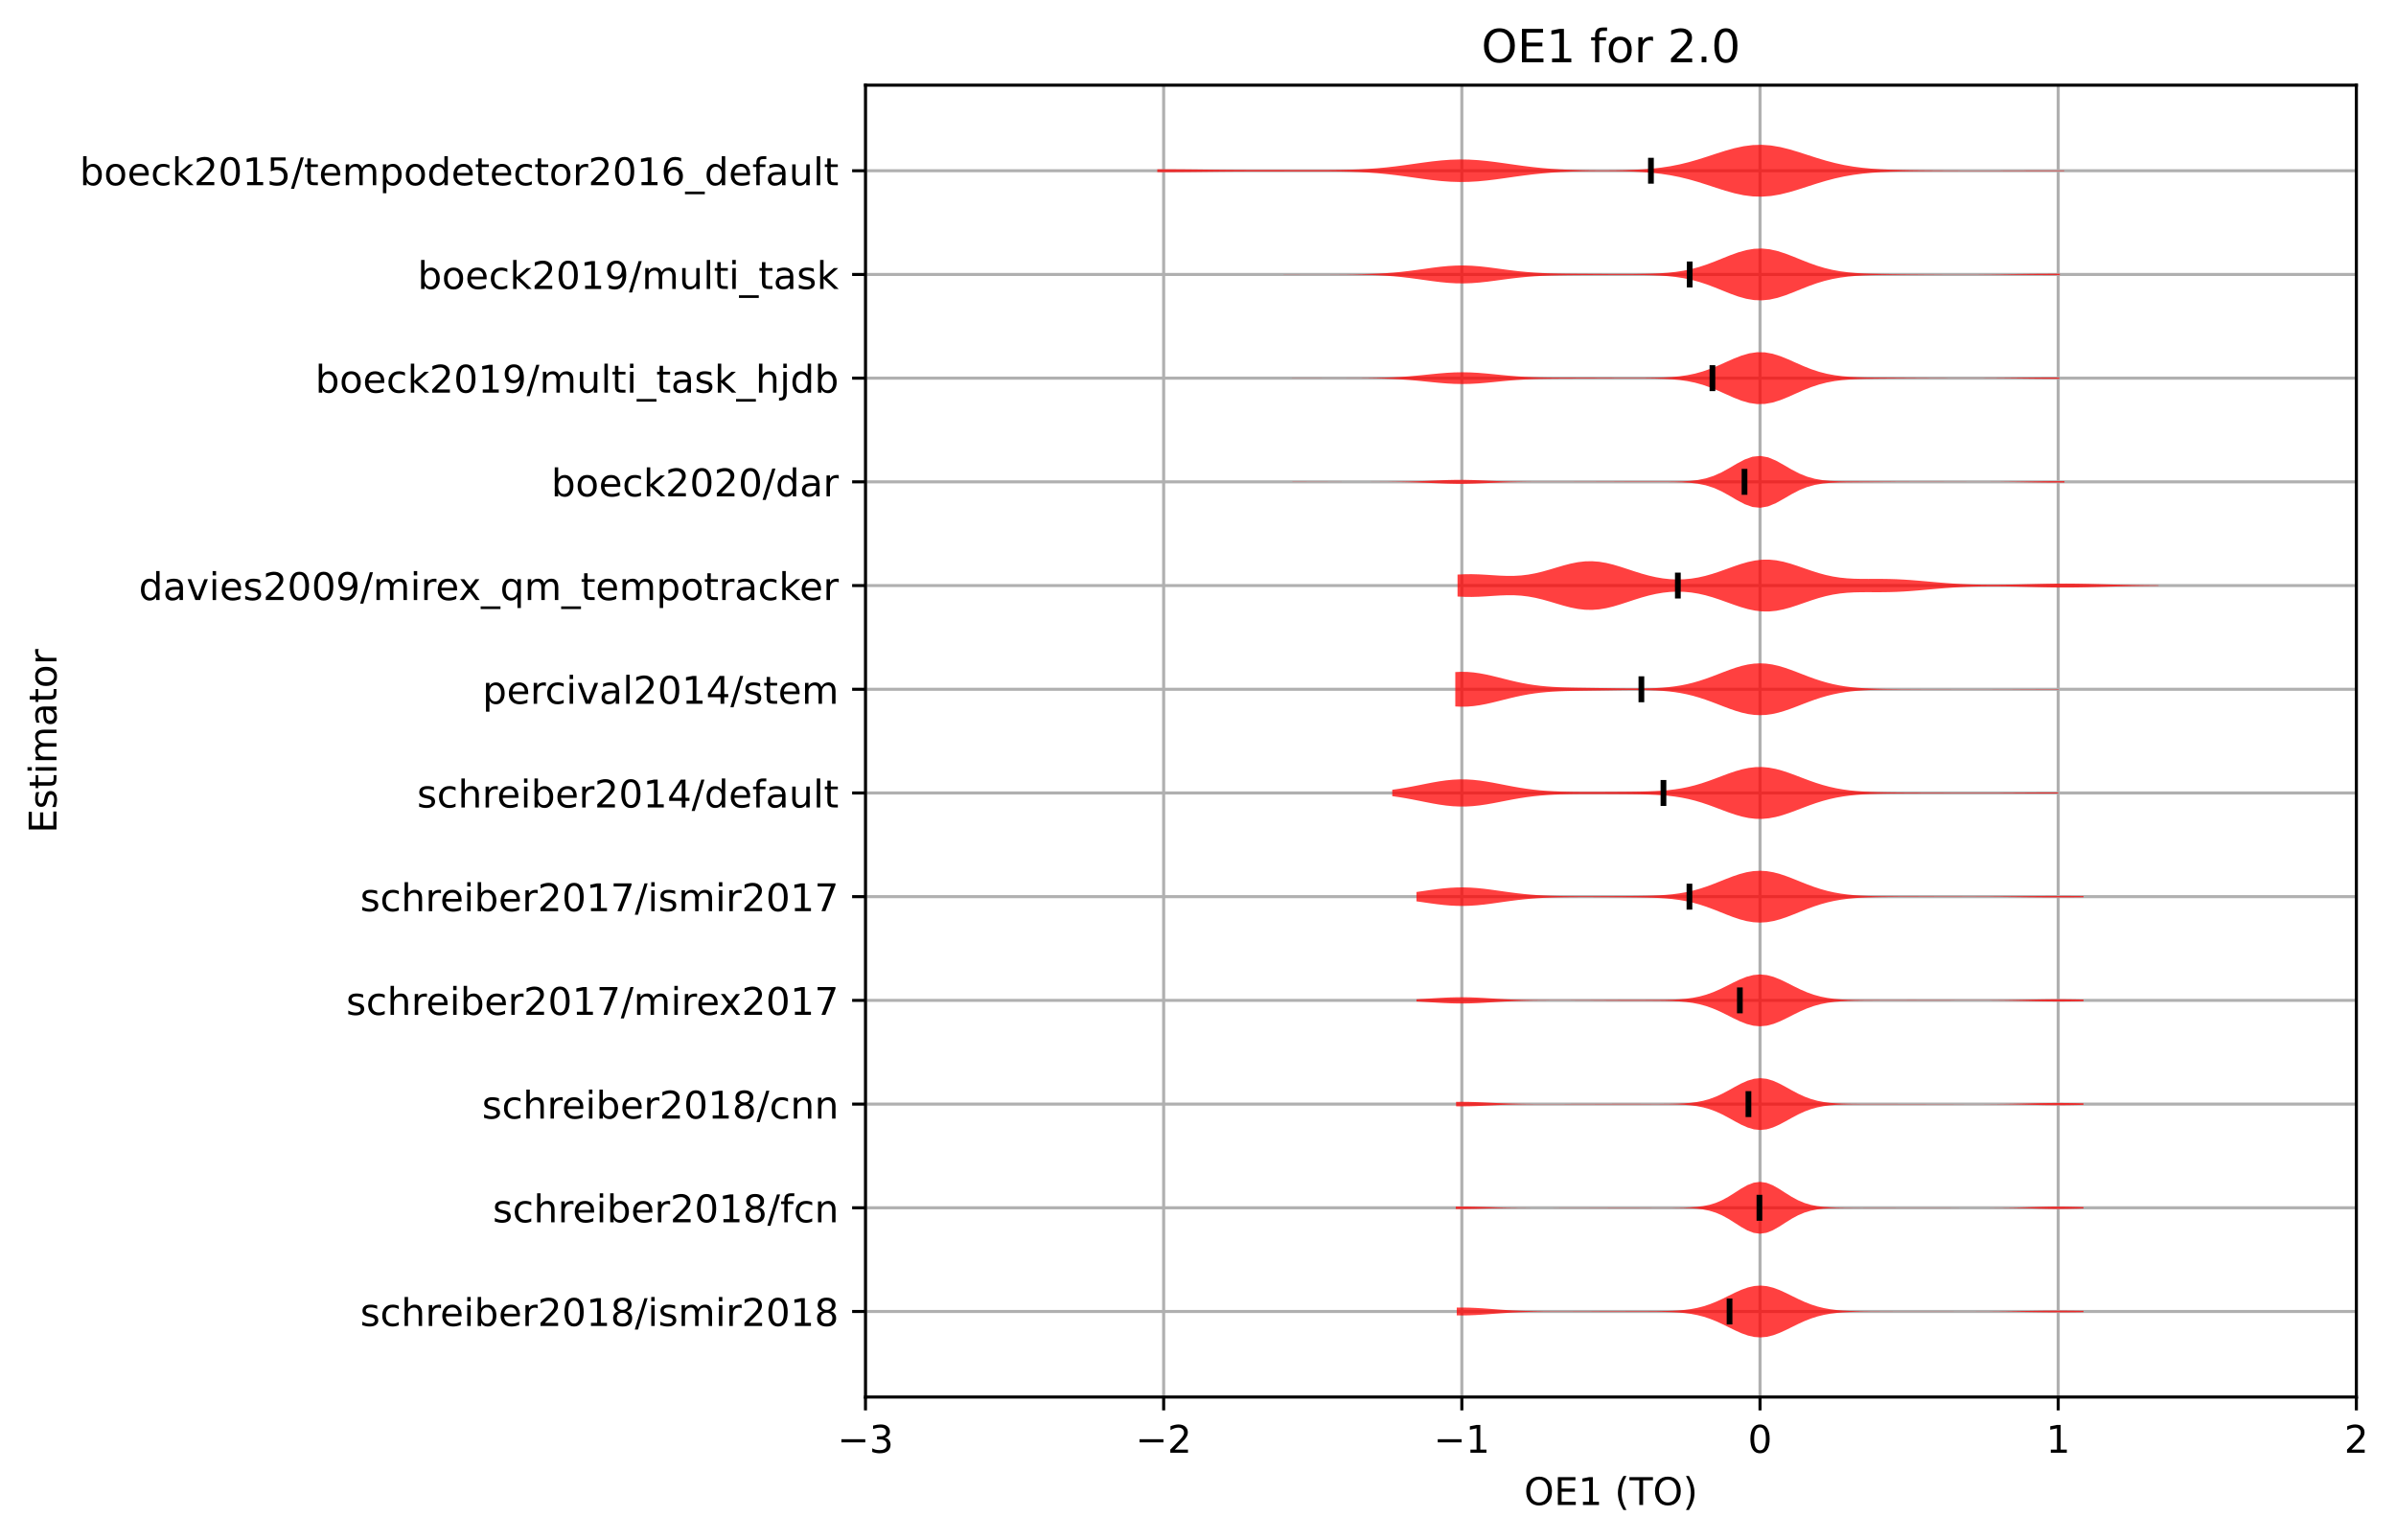 <?xml version="1.0" encoding="utf-8" standalone="no"?>
<!DOCTYPE svg PUBLIC "-//W3C//DTD SVG 1.1//EN"
  "http://www.w3.org/Graphics/SVG/1.1/DTD/svg11.dtd">
<!-- Created with matplotlib (https://matplotlib.org/) -->
<svg height="403.602pt" version="1.1" viewBox="0 0 627.728 403.602" width="627.728pt" xmlns="http://www.w3.org/2000/svg" xmlns:xlink="http://www.w3.org/1999/xlink">
 <defs>
  <style type="text/css">*{stroke-linecap:butt;stroke-linejoin:round;}</style>
 </defs>
 <g id="figure_1">
  <g id="patch_1">
   <path d="M -0 403.602 
L 627.728 403.602 
L 627.728 0 
L -0 0 
z
" style="fill:#ffffff;"/>
  </g>
  <g id="axes_1">
   <g id="patch_2">
    <path d="M 226.747 366.046 
L 617.347 366.046 
L 617.347 22.318 
L 226.747 22.318 
z
" style="fill:#ffffff;"/>
   </g>
   <g id="matplotlib.axis_1">
    <g id="xtick_1">
     <g id="line2d_1">
      <path clip-path="url(#p329fdc259b)" d="M 226.747 366.046 
L 226.747 22.318 
" style="fill:none;stroke:#b0b0b0;stroke-linecap:square;stroke-width:0.8;"/>
     </g>
     <g id="line2d_2">
      <defs>
       <path d="M 0 0 
L 0 3.5 
" id="m042ac660ac" style="stroke:#000000;stroke-width:0.8;"/>
      </defs>
      <g>
       <use style="stroke:#000000;stroke-width:0.8;" x="226.747" xlink:href="#m042ac660ac" y="366.046"/>
      </g>
     </g>
     <g id="text_1">
      <!-- −3 -->
      <g transform="translate(219.376 380.645)scale(0.1 -0.1)">
       <defs>
        <path d="M 10.594 35.5 
L 73.188 35.5 
L 73.188 27.203 
L 10.594 27.203 
z
" id="DejaVuSans-8722"/>
        <path d="M 40.578 39.312 
Q 47.656 37.797 51.625 33 
Q 55.609 28.219 55.609 21.188 
Q 55.609 10.406 48.188 4.484 
Q 40.766 -1.422 27.094 -1.422 
Q 22.516 -1.422 17.656 -0.516 
Q 12.797 0.391 7.625 2.203 
L 7.625 11.719 
Q 11.719 9.328 16.594 8.109 
Q 21.484 6.891 26.812 6.891 
Q 36.078 6.891 40.938 10.547 
Q 45.797 14.203 45.797 21.188 
Q 45.797 27.641 41.281 31.266 
Q 36.766 34.906 28.719 34.906 
L 20.219 34.906 
L 20.219 43.016 
L 29.109 43.016 
Q 36.375 43.016 40.234 45.922 
Q 44.094 48.828 44.094 54.297 
Q 44.094 59.906 40.109 62.906 
Q 36.141 65.922 28.719 65.922 
Q 24.656 65.922 20.016 65.031 
Q 15.375 64.156 9.812 62.312 
L 9.812 71.094 
Q 15.438 72.656 20.344 73.438 
Q 25.25 74.219 29.594 74.219 
Q 40.828 74.219 47.359 69.109 
Q 53.906 64.016 53.906 55.328 
Q 53.906 49.266 50.438 45.094 
Q 46.969 40.922 40.578 39.312 
z
" id="DejaVuSans-51"/>
       </defs>
       <use xlink:href="#DejaVuSans-8722"/>
       <use x="83.789" xlink:href="#DejaVuSans-51"/>
      </g>
     </g>
    </g>
    <g id="xtick_2">
     <g id="line2d_3">
      <path clip-path="url(#p329fdc259b)" d="M 304.867 366.046 
L 304.867 22.318 
" style="fill:none;stroke:#b0b0b0;stroke-linecap:square;stroke-width:0.8;"/>
     </g>
     <g id="line2d_4">
      <g>
       <use style="stroke:#000000;stroke-width:0.8;" x="304.867" xlink:href="#m042ac660ac" y="366.046"/>
      </g>
     </g>
     <g id="text_2">
      <!-- −2 -->
      <g transform="translate(297.496 380.645)scale(0.1 -0.1)">
       <defs>
        <path d="M 19.188 8.297 
L 53.609 8.297 
L 53.609 0 
L 7.328 0 
L 7.328 8.297 
Q 12.938 14.109 22.625 23.891 
Q 32.328 33.688 34.812 36.531 
Q 39.547 41.844 41.422 45.531 
Q 43.312 49.219 43.312 52.781 
Q 43.312 58.594 39.234 62.25 
Q 35.156 65.922 28.609 65.922 
Q 23.969 65.922 18.812 64.312 
Q 13.672 62.703 7.812 59.422 
L 7.812 69.391 
Q 13.766 71.781 18.938 73 
Q 24.125 74.219 28.422 74.219 
Q 39.75 74.219 46.484 68.547 
Q 53.219 62.891 53.219 53.422 
Q 53.219 48.922 51.531 44.891 
Q 49.859 40.875 45.406 35.406 
Q 44.188 33.984 37.641 27.219 
Q 31.109 20.453 19.188 8.297 
z
" id="DejaVuSans-50"/>
       </defs>
       <use xlink:href="#DejaVuSans-8722"/>
       <use x="83.789" xlink:href="#DejaVuSans-50"/>
      </g>
     </g>
    </g>
    <g id="xtick_3">
     <g id="line2d_5">
      <path clip-path="url(#p329fdc259b)" d="M 382.987 366.046 
L 382.987 22.318 
" style="fill:none;stroke:#b0b0b0;stroke-linecap:square;stroke-width:0.8;"/>
     </g>
     <g id="line2d_6">
      <g>
       <use style="stroke:#000000;stroke-width:0.8;" x="382.987" xlink:href="#m042ac660ac" y="366.046"/>
      </g>
     </g>
     <g id="text_3">
      <!-- −1 -->
      <g transform="translate(375.616 380.645)scale(0.1 -0.1)">
       <defs>
        <path d="M 12.406 8.297 
L 28.516 8.297 
L 28.516 63.922 
L 10.984 60.406 
L 10.984 69.391 
L 28.422 72.906 
L 38.281 72.906 
L 38.281 8.297 
L 54.391 8.297 
L 54.391 0 
L 12.406 0 
z
" id="DejaVuSans-49"/>
       </defs>
       <use xlink:href="#DejaVuSans-8722"/>
       <use x="83.789" xlink:href="#DejaVuSans-49"/>
      </g>
     </g>
    </g>
    <g id="xtick_4">
     <g id="line2d_7">
      <path clip-path="url(#p329fdc259b)" d="M 461.107 366.046 
L 461.107 22.318 
" style="fill:none;stroke:#b0b0b0;stroke-linecap:square;stroke-width:0.8;"/>
     </g>
     <g id="line2d_8">
      <g>
       <use style="stroke:#000000;stroke-width:0.8;" x="461.107" xlink:href="#m042ac660ac" y="366.046"/>
      </g>
     </g>
     <g id="text_4">
      <!-- 0 -->
      <g transform="translate(457.926 380.645)scale(0.1 -0.1)">
       <defs>
        <path d="M 31.781 66.406 
Q 24.172 66.406 20.328 58.906 
Q 16.5 51.422 16.5 36.375 
Q 16.5 21.391 20.328 13.891 
Q 24.172 6.391 31.781 6.391 
Q 39.453 6.391 43.281 13.891 
Q 47.125 21.391 47.125 36.375 
Q 47.125 51.422 43.281 58.906 
Q 39.453 66.406 31.781 66.406 
z
M 31.781 74.219 
Q 44.047 74.219 50.516 64.516 
Q 56.984 54.828 56.984 36.375 
Q 56.984 17.969 50.516 8.266 
Q 44.047 -1.422 31.781 -1.422 
Q 19.531 -1.422 13.062 8.266 
Q 6.594 17.969 6.594 36.375 
Q 6.594 54.828 13.062 64.516 
Q 19.531 74.219 31.781 74.219 
z
" id="DejaVuSans-48"/>
       </defs>
       <use xlink:href="#DejaVuSans-48"/>
      </g>
     </g>
    </g>
    <g id="xtick_5">
     <g id="line2d_9">
      <path clip-path="url(#p329fdc259b)" d="M 539.227 366.046 
L 539.227 22.318 
" style="fill:none;stroke:#b0b0b0;stroke-linecap:square;stroke-width:0.8;"/>
     </g>
     <g id="line2d_10">
      <g>
       <use style="stroke:#000000;stroke-width:0.8;" x="539.227" xlink:href="#m042ac660ac" y="366.046"/>
      </g>
     </g>
     <g id="text_5">
      <!-- 1 -->
      <g transform="translate(536.046 380.645)scale(0.1 -0.1)">
       <use xlink:href="#DejaVuSans-49"/>
      </g>
     </g>
    </g>
    <g id="xtick_6">
     <g id="line2d_11">
      <path clip-path="url(#p329fdc259b)" d="M 617.347 366.046 
L 617.347 22.318 
" style="fill:none;stroke:#b0b0b0;stroke-linecap:square;stroke-width:0.8;"/>
     </g>
     <g id="line2d_12">
      <g>
       <use style="stroke:#000000;stroke-width:0.8;" x="617.347" xlink:href="#m042ac660ac" y="366.046"/>
      </g>
     </g>
     <g id="text_6">
      <!-- 2 -->
      <g transform="translate(614.166 380.645)scale(0.1 -0.1)">
       <use xlink:href="#DejaVuSans-50"/>
      </g>
     </g>
    </g>
    <g id="text_7">
     <!-- OE1 (TO) -->
     <g transform="translate(399.29 394.323)scale(0.1 -0.1)">
      <defs>
       <path d="M 39.406 66.219 
Q 28.656 66.219 22.328 58.203 
Q 16.016 50.203 16.016 36.375 
Q 16.016 22.609 22.328 14.594 
Q 28.656 6.594 39.406 6.594 
Q 50.141 6.594 56.422 14.594 
Q 62.703 22.609 62.703 36.375 
Q 62.703 50.203 56.422 58.203 
Q 50.141 66.219 39.406 66.219 
z
M 39.406 74.219 
Q 54.734 74.219 63.906 63.938 
Q 73.094 53.656 73.094 36.375 
Q 73.094 19.141 63.906 8.859 
Q 54.734 -1.422 39.406 -1.422 
Q 24.031 -1.422 14.812 8.828 
Q 5.609 19.094 5.609 36.375 
Q 5.609 53.656 14.812 63.938 
Q 24.031 74.219 39.406 74.219 
z
" id="DejaVuSans-79"/>
       <path d="M 9.812 72.906 
L 55.906 72.906 
L 55.906 64.594 
L 19.672 64.594 
L 19.672 43.016 
L 54.391 43.016 
L 54.391 34.719 
L 19.672 34.719 
L 19.672 8.297 
L 56.781 8.297 
L 56.781 0 
L 9.812 0 
z
" id="DejaVuSans-69"/>
       <path id="DejaVuSans-32"/>
       <path d="M 31 75.875 
Q 24.469 64.656 21.281 53.656 
Q 18.109 42.672 18.109 31.391 
Q 18.109 20.125 21.312 9.062 
Q 24.516 -2 31 -13.188 
L 23.188 -13.188 
Q 15.875 -1.703 12.234 9.375 
Q 8.594 20.453 8.594 31.391 
Q 8.594 42.281 12.203 53.312 
Q 15.828 64.359 23.188 75.875 
z
" id="DejaVuSans-40"/>
       <path d="M -0.297 72.906 
L 61.375 72.906 
L 61.375 64.594 
L 35.5 64.594 
L 35.5 0 
L 25.594 0 
L 25.594 64.594 
L -0.297 64.594 
z
" id="DejaVuSans-84"/>
       <path d="M 8.016 75.875 
L 15.828 75.875 
Q 23.141 64.359 26.781 53.312 
Q 30.422 42.281 30.422 31.391 
Q 30.422 20.453 26.781 9.375 
Q 23.141 -1.703 15.828 -13.188 
L 8.016 -13.188 
Q 14.5 -2 17.703 9.062 
Q 20.906 20.125 20.906 31.391 
Q 20.906 42.672 17.703 53.656 
Q 14.5 64.656 8.016 75.875 
z
" id="DejaVuSans-41"/>
      </defs>
      <use xlink:href="#DejaVuSans-79"/>
      <use x="78.711" xlink:href="#DejaVuSans-69"/>
      <use x="141.895" xlink:href="#DejaVuSans-49"/>
      <use x="205.518" xlink:href="#DejaVuSans-32"/>
      <use x="237.305" xlink:href="#DejaVuSans-40"/>
      <use x="276.318" xlink:href="#DejaVuSans-84"/>
      <use x="337.402" xlink:href="#DejaVuSans-79"/>
      <use x="416.113" xlink:href="#DejaVuSans-41"/>
     </g>
    </g>
   </g>
   <g id="matplotlib.axis_2">
    <g id="ytick_1">
     <g id="line2d_13">
      <path clip-path="url(#p329fdc259b)" d="M 226.747 343.629 
L 617.347 343.629 
" style="fill:none;stroke:#b0b0b0;stroke-linecap:square;stroke-width:0.8;"/>
     </g>
     <g id="line2d_14">
      <defs>
       <path d="M 0 0 
L -3.5 0 
" id="m621eadef83" style="stroke:#000000;stroke-width:0.8;"/>
      </defs>
      <g>
       <use style="stroke:#000000;stroke-width:0.8;" x="226.747" xlink:href="#m621eadef83" y="343.629"/>
      </g>
     </g>
     <g id="text_8">
      <!-- schreiber2018/ismir2018 -->
      <g transform="translate(94.386 347.428)scale(0.1 -0.1)">
       <defs>
        <path d="M 44.281 53.078 
L 44.281 44.578 
Q 40.484 46.531 36.375 47.5 
Q 32.281 48.484 27.875 48.484 
Q 21.188 48.484 17.844 46.438 
Q 14.5 44.391 14.5 40.281 
Q 14.5 37.156 16.891 35.375 
Q 19.281 33.594 26.516 31.984 
L 29.594 31.297 
Q 39.156 29.25 43.188 25.516 
Q 47.219 21.781 47.219 15.094 
Q 47.219 7.469 41.188 3.016 
Q 35.156 -1.422 24.609 -1.422 
Q 20.219 -1.422 15.453 -0.562 
Q 10.688 0.297 5.422 2 
L 5.422 11.281 
Q 10.406 8.688 15.234 7.391 
Q 20.062 6.109 24.812 6.109 
Q 31.156 6.109 34.562 8.281 
Q 37.984 10.453 37.984 14.406 
Q 37.984 18.062 35.516 20.016 
Q 33.062 21.969 24.703 23.781 
L 21.578 24.516 
Q 13.234 26.266 9.516 29.906 
Q 5.812 33.547 5.812 39.891 
Q 5.812 47.609 11.281 51.797 
Q 16.75 56 26.812 56 
Q 31.781 56 36.172 55.266 
Q 40.578 54.547 44.281 53.078 
z
" id="DejaVuSans-115"/>
        <path d="M 48.781 52.594 
L 48.781 44.188 
Q 44.969 46.297 41.141 47.344 
Q 37.312 48.391 33.406 48.391 
Q 24.656 48.391 19.812 42.844 
Q 14.984 37.312 14.984 27.297 
Q 14.984 17.281 19.812 11.734 
Q 24.656 6.203 33.406 6.203 
Q 37.312 6.203 41.141 7.25 
Q 44.969 8.297 48.781 10.406 
L 48.781 2.094 
Q 45.016 0.344 40.984 -0.531 
Q 36.969 -1.422 32.422 -1.422 
Q 20.062 -1.422 12.781 6.344 
Q 5.516 14.109 5.516 27.297 
Q 5.516 40.672 12.859 48.328 
Q 20.219 56 33.016 56 
Q 37.156 56 41.109 55.141 
Q 45.062 54.297 48.781 52.594 
z
" id="DejaVuSans-99"/>
        <path d="M 54.891 33.016 
L 54.891 0 
L 45.906 0 
L 45.906 32.719 
Q 45.906 40.484 42.875 44.328 
Q 39.844 48.188 33.797 48.188 
Q 26.516 48.188 22.312 43.547 
Q 18.109 38.922 18.109 30.906 
L 18.109 0 
L 9.078 0 
L 9.078 75.984 
L 18.109 75.984 
L 18.109 46.188 
Q 21.344 51.125 25.703 53.562 
Q 30.078 56 35.797 56 
Q 45.219 56 50.047 50.172 
Q 54.891 44.344 54.891 33.016 
z
" id="DejaVuSans-104"/>
        <path d="M 41.109 46.297 
Q 39.594 47.172 37.812 47.578 
Q 36.031 48 33.891 48 
Q 26.266 48 22.188 43.047 
Q 18.109 38.094 18.109 28.812 
L 18.109 0 
L 9.078 0 
L 9.078 54.688 
L 18.109 54.688 
L 18.109 46.188 
Q 20.953 51.172 25.484 53.578 
Q 30.031 56 36.531 56 
Q 37.453 56 38.578 55.875 
Q 39.703 55.766 41.062 55.516 
z
" id="DejaVuSans-114"/>
        <path d="M 56.203 29.594 
L 56.203 25.203 
L 14.891 25.203 
Q 15.484 15.922 20.484 11.062 
Q 25.484 6.203 34.422 6.203 
Q 39.594 6.203 44.453 7.469 
Q 49.312 8.734 54.109 11.281 
L 54.109 2.781 
Q 49.266 0.734 44.188 -0.344 
Q 39.109 -1.422 33.891 -1.422 
Q 20.797 -1.422 13.156 6.188 
Q 5.516 13.812 5.516 26.812 
Q 5.516 40.234 12.766 48.109 
Q 20.016 56 32.328 56 
Q 43.359 56 49.781 48.891 
Q 56.203 41.797 56.203 29.594 
z
M 47.219 32.234 
Q 47.125 39.594 43.094 43.984 
Q 39.062 48.391 32.422 48.391 
Q 24.906 48.391 20.391 44.141 
Q 15.875 39.891 15.188 32.172 
z
" id="DejaVuSans-101"/>
        <path d="M 9.422 54.688 
L 18.406 54.688 
L 18.406 0 
L 9.422 0 
z
M 9.422 75.984 
L 18.406 75.984 
L 18.406 64.594 
L 9.422 64.594 
z
" id="DejaVuSans-105"/>
        <path d="M 48.688 27.297 
Q 48.688 37.203 44.609 42.844 
Q 40.531 48.484 33.406 48.484 
Q 26.266 48.484 22.188 42.844 
Q 18.109 37.203 18.109 27.297 
Q 18.109 17.391 22.188 11.75 
Q 26.266 6.109 33.406 6.109 
Q 40.531 6.109 44.609 11.75 
Q 48.688 17.391 48.688 27.297 
z
M 18.109 46.391 
Q 20.953 51.266 25.266 53.625 
Q 29.594 56 35.594 56 
Q 45.562 56 51.781 48.094 
Q 58.016 40.188 58.016 27.297 
Q 58.016 14.406 51.781 6.484 
Q 45.562 -1.422 35.594 -1.422 
Q 29.594 -1.422 25.266 0.953 
Q 20.953 3.328 18.109 8.203 
L 18.109 0 
L 9.078 0 
L 9.078 75.984 
L 18.109 75.984 
z
" id="DejaVuSans-98"/>
        <path d="M 31.781 34.625 
Q 24.75 34.625 20.719 30.859 
Q 16.703 27.094 16.703 20.516 
Q 16.703 13.922 20.719 10.156 
Q 24.75 6.391 31.781 6.391 
Q 38.812 6.391 42.859 10.172 
Q 46.922 13.969 46.922 20.516 
Q 46.922 27.094 42.891 30.859 
Q 38.875 34.625 31.781 34.625 
z
M 21.922 38.812 
Q 15.578 40.375 12.031 44.719 
Q 8.5 49.078 8.5 55.328 
Q 8.5 64.062 14.719 69.141 
Q 20.953 74.219 31.781 74.219 
Q 42.672 74.219 48.875 69.141 
Q 55.078 64.062 55.078 55.328 
Q 55.078 49.078 51.531 44.719 
Q 48 40.375 41.703 38.812 
Q 48.828 37.156 52.797 32.312 
Q 56.781 27.484 56.781 20.516 
Q 56.781 9.906 50.312 4.234 
Q 43.844 -1.422 31.781 -1.422 
Q 19.734 -1.422 13.25 4.234 
Q 6.781 9.906 6.781 20.516 
Q 6.781 27.484 10.781 32.312 
Q 14.797 37.156 21.922 38.812 
z
M 18.312 54.391 
Q 18.312 48.734 21.844 45.562 
Q 25.391 42.391 31.781 42.391 
Q 38.141 42.391 41.719 45.562 
Q 45.312 48.734 45.312 54.391 
Q 45.312 60.062 41.719 63.234 
Q 38.141 66.406 31.781 66.406 
Q 25.391 66.406 21.844 63.234 
Q 18.312 60.062 18.312 54.391 
z
" id="DejaVuSans-56"/>
        <path d="M 25.391 72.906 
L 33.688 72.906 
L 8.297 -9.281 
L 0 -9.281 
z
" id="DejaVuSans-47"/>
        <path d="M 52 44.188 
Q 55.375 50.25 60.062 53.125 
Q 64.75 56 71.094 56 
Q 79.641 56 84.281 50.016 
Q 88.922 44.047 88.922 33.016 
L 88.922 0 
L 79.891 0 
L 79.891 32.719 
Q 79.891 40.578 77.094 44.375 
Q 74.312 48.188 68.609 48.188 
Q 61.625 48.188 57.562 43.547 
Q 53.516 38.922 53.516 30.906 
L 53.516 0 
L 44.484 0 
L 44.484 32.719 
Q 44.484 40.625 41.703 44.406 
Q 38.922 48.188 33.109 48.188 
Q 26.219 48.188 22.156 43.531 
Q 18.109 38.875 18.109 30.906 
L 18.109 0 
L 9.078 0 
L 9.078 54.688 
L 18.109 54.688 
L 18.109 46.188 
Q 21.188 51.219 25.484 53.609 
Q 29.781 56 35.688 56 
Q 41.656 56 45.828 52.969 
Q 50 49.953 52 44.188 
z
" id="DejaVuSans-109"/>
       </defs>
       <use xlink:href="#DejaVuSans-115"/>
       <use x="52.1" xlink:href="#DejaVuSans-99"/>
       <use x="107.08" xlink:href="#DejaVuSans-104"/>
       <use x="170.459" xlink:href="#DejaVuSans-114"/>
       <use x="209.322" xlink:href="#DejaVuSans-101"/>
       <use x="270.846" xlink:href="#DejaVuSans-105"/>
       <use x="298.629" xlink:href="#DejaVuSans-98"/>
       <use x="362.105" xlink:href="#DejaVuSans-101"/>
       <use x="423.629" xlink:href="#DejaVuSans-114"/>
       <use x="464.742" xlink:href="#DejaVuSans-50"/>
       <use x="528.365" xlink:href="#DejaVuSans-48"/>
       <use x="591.988" xlink:href="#DejaVuSans-49"/>
       <use x="655.611" xlink:href="#DejaVuSans-56"/>
       <use x="719.234" xlink:href="#DejaVuSans-47"/>
       <use x="752.926" xlink:href="#DejaVuSans-105"/>
       <use x="780.709" xlink:href="#DejaVuSans-115"/>
       <use x="832.809" xlink:href="#DejaVuSans-109"/>
       <use x="930.221" xlink:href="#DejaVuSans-105"/>
       <use x="958.004" xlink:href="#DejaVuSans-114"/>
       <use x="999.117" xlink:href="#DejaVuSans-50"/>
       <use x="1062.74" xlink:href="#DejaVuSans-48"/>
       <use x="1126.363" xlink:href="#DejaVuSans-49"/>
       <use x="1189.986" xlink:href="#DejaVuSans-56"/>
      </g>
     </g>
    </g>
    <g id="ytick_2">
     <g id="line2d_15">
      <path clip-path="url(#p329fdc259b)" d="M 226.747 316.457 
L 617.347 316.457 
" style="fill:none;stroke:#b0b0b0;stroke-linecap:square;stroke-width:0.8;"/>
     </g>
     <g id="line2d_16">
      <g>
       <use style="stroke:#000000;stroke-width:0.8;" x="226.747" xlink:href="#m621eadef83" y="316.457"/>
      </g>
     </g>
     <g id="text_9">
      <!-- schreiber2018/fcn -->
      <g transform="translate(129.097 320.256)scale(0.1 -0.1)">
       <defs>
        <path d="M 37.109 75.984 
L 37.109 68.5 
L 28.516 68.5 
Q 23.688 68.5 21.797 66.547 
Q 19.922 64.594 19.922 59.516 
L 19.922 54.688 
L 34.719 54.688 
L 34.719 47.703 
L 19.922 47.703 
L 19.922 0 
L 10.891 0 
L 10.891 47.703 
L 2.297 47.703 
L 2.297 54.688 
L 10.891 54.688 
L 10.891 58.5 
Q 10.891 67.625 15.141 71.797 
Q 19.391 75.984 28.609 75.984 
z
" id="DejaVuSans-102"/>
        <path d="M 54.891 33.016 
L 54.891 0 
L 45.906 0 
L 45.906 32.719 
Q 45.906 40.484 42.875 44.328 
Q 39.844 48.188 33.797 48.188 
Q 26.516 48.188 22.312 43.547 
Q 18.109 38.922 18.109 30.906 
L 18.109 0 
L 9.078 0 
L 9.078 54.688 
L 18.109 54.688 
L 18.109 46.188 
Q 21.344 51.125 25.703 53.562 
Q 30.078 56 35.797 56 
Q 45.219 56 50.047 50.172 
Q 54.891 44.344 54.891 33.016 
z
" id="DejaVuSans-110"/>
       </defs>
       <use xlink:href="#DejaVuSans-115"/>
       <use x="52.1" xlink:href="#DejaVuSans-99"/>
       <use x="107.08" xlink:href="#DejaVuSans-104"/>
       <use x="170.459" xlink:href="#DejaVuSans-114"/>
       <use x="209.322" xlink:href="#DejaVuSans-101"/>
       <use x="270.846" xlink:href="#DejaVuSans-105"/>
       <use x="298.629" xlink:href="#DejaVuSans-98"/>
       <use x="362.105" xlink:href="#DejaVuSans-101"/>
       <use x="423.629" xlink:href="#DejaVuSans-114"/>
       <use x="464.742" xlink:href="#DejaVuSans-50"/>
       <use x="528.365" xlink:href="#DejaVuSans-48"/>
       <use x="591.988" xlink:href="#DejaVuSans-49"/>
       <use x="655.611" xlink:href="#DejaVuSans-56"/>
       <use x="719.234" xlink:href="#DejaVuSans-47"/>
       <use x="752.926" xlink:href="#DejaVuSans-102"/>
       <use x="788.131" xlink:href="#DejaVuSans-99"/>
       <use x="843.111" xlink:href="#DejaVuSans-110"/>
      </g>
     </g>
    </g>
    <g id="ytick_3">
     <g id="line2d_17">
      <path clip-path="url(#p329fdc259b)" d="M 226.747 289.285 
L 617.347 289.285 
" style="fill:none;stroke:#b0b0b0;stroke-linecap:square;stroke-width:0.8;"/>
     </g>
     <g id="line2d_18">
      <g>
       <use style="stroke:#000000;stroke-width:0.8;" x="226.747" xlink:href="#m621eadef83" y="289.285"/>
      </g>
     </g>
     <g id="text_10">
      <!-- schreiber2018/cnn -->
      <g transform="translate(126.28 293.084)scale(0.1 -0.1)">
       <use xlink:href="#DejaVuSans-115"/>
       <use x="52.1" xlink:href="#DejaVuSans-99"/>
       <use x="107.08" xlink:href="#DejaVuSans-104"/>
       <use x="170.459" xlink:href="#DejaVuSans-114"/>
       <use x="209.322" xlink:href="#DejaVuSans-101"/>
       <use x="270.846" xlink:href="#DejaVuSans-105"/>
       <use x="298.629" xlink:href="#DejaVuSans-98"/>
       <use x="362.105" xlink:href="#DejaVuSans-101"/>
       <use x="423.629" xlink:href="#DejaVuSans-114"/>
       <use x="464.742" xlink:href="#DejaVuSans-50"/>
       <use x="528.365" xlink:href="#DejaVuSans-48"/>
       <use x="591.988" xlink:href="#DejaVuSans-49"/>
       <use x="655.611" xlink:href="#DejaVuSans-56"/>
       <use x="719.234" xlink:href="#DejaVuSans-47"/>
       <use x="752.926" xlink:href="#DejaVuSans-99"/>
       <use x="807.906" xlink:href="#DejaVuSans-110"/>
       <use x="871.285" xlink:href="#DejaVuSans-110"/>
      </g>
     </g>
    </g>
    <g id="ytick_4">
     <g id="line2d_19">
      <path clip-path="url(#p329fdc259b)" d="M 226.747 262.113 
L 617.347 262.113 
" style="fill:none;stroke:#b0b0b0;stroke-linecap:square;stroke-width:0.8;"/>
     </g>
     <g id="line2d_20">
      <g>
       <use style="stroke:#000000;stroke-width:0.8;" x="226.747" xlink:href="#m621eadef83" y="262.113"/>
      </g>
     </g>
     <g id="text_11">
      <!-- schreiber2017/mirex2017 -->
      <g transform="translate(90.702 265.912)scale(0.1 -0.1)">
       <defs>
        <path d="M 8.203 72.906 
L 55.078 72.906 
L 55.078 68.703 
L 28.609 0 
L 18.312 0 
L 43.219 64.594 
L 8.203 64.594 
z
" id="DejaVuSans-55"/>
        <path d="M 54.891 54.688 
L 35.109 28.078 
L 55.906 0 
L 45.312 0 
L 29.391 21.484 
L 13.484 0 
L 2.875 0 
L 24.125 28.609 
L 4.688 54.688 
L 15.281 54.688 
L 29.781 35.203 
L 44.281 54.688 
z
" id="DejaVuSans-120"/>
       </defs>
       <use xlink:href="#DejaVuSans-115"/>
       <use x="52.1" xlink:href="#DejaVuSans-99"/>
       <use x="107.08" xlink:href="#DejaVuSans-104"/>
       <use x="170.459" xlink:href="#DejaVuSans-114"/>
       <use x="209.322" xlink:href="#DejaVuSans-101"/>
       <use x="270.846" xlink:href="#DejaVuSans-105"/>
       <use x="298.629" xlink:href="#DejaVuSans-98"/>
       <use x="362.105" xlink:href="#DejaVuSans-101"/>
       <use x="423.629" xlink:href="#DejaVuSans-114"/>
       <use x="464.742" xlink:href="#DejaVuSans-50"/>
       <use x="528.365" xlink:href="#DejaVuSans-48"/>
       <use x="591.988" xlink:href="#DejaVuSans-49"/>
       <use x="655.611" xlink:href="#DejaVuSans-55"/>
       <use x="719.234" xlink:href="#DejaVuSans-47"/>
       <use x="752.926" xlink:href="#DejaVuSans-109"/>
       <use x="850.338" xlink:href="#DejaVuSans-105"/>
       <use x="878.121" xlink:href="#DejaVuSans-114"/>
       <use x="916.984" xlink:href="#DejaVuSans-101"/>
       <use x="976.758" xlink:href="#DejaVuSans-120"/>
       <use x="1035.938" xlink:href="#DejaVuSans-50"/>
       <use x="1099.561" xlink:href="#DejaVuSans-48"/>
       <use x="1163.184" xlink:href="#DejaVuSans-49"/>
       <use x="1226.807" xlink:href="#DejaVuSans-55"/>
      </g>
     </g>
    </g>
    <g id="ytick_5">
     <g id="line2d_21">
      <path clip-path="url(#p329fdc259b)" d="M 226.747 234.94 
L 617.347 234.94 
" style="fill:none;stroke:#b0b0b0;stroke-linecap:square;stroke-width:0.8;"/>
     </g>
     <g id="line2d_22">
      <g>
       <use style="stroke:#000000;stroke-width:0.8;" x="226.747" xlink:href="#m621eadef83" y="234.94"/>
      </g>
     </g>
     <g id="text_12">
      <!-- schreiber2017/ismir2017 -->
      <g transform="translate(94.386 238.74)scale(0.1 -0.1)">
       <use xlink:href="#DejaVuSans-115"/>
       <use x="52.1" xlink:href="#DejaVuSans-99"/>
       <use x="107.08" xlink:href="#DejaVuSans-104"/>
       <use x="170.459" xlink:href="#DejaVuSans-114"/>
       <use x="209.322" xlink:href="#DejaVuSans-101"/>
       <use x="270.846" xlink:href="#DejaVuSans-105"/>
       <use x="298.629" xlink:href="#DejaVuSans-98"/>
       <use x="362.105" xlink:href="#DejaVuSans-101"/>
       <use x="423.629" xlink:href="#DejaVuSans-114"/>
       <use x="464.742" xlink:href="#DejaVuSans-50"/>
       <use x="528.365" xlink:href="#DejaVuSans-48"/>
       <use x="591.988" xlink:href="#DejaVuSans-49"/>
       <use x="655.611" xlink:href="#DejaVuSans-55"/>
       <use x="719.234" xlink:href="#DejaVuSans-47"/>
       <use x="752.926" xlink:href="#DejaVuSans-105"/>
       <use x="780.709" xlink:href="#DejaVuSans-115"/>
       <use x="832.809" xlink:href="#DejaVuSans-109"/>
       <use x="930.221" xlink:href="#DejaVuSans-105"/>
       <use x="958.004" xlink:href="#DejaVuSans-114"/>
       <use x="999.117" xlink:href="#DejaVuSans-50"/>
       <use x="1062.74" xlink:href="#DejaVuSans-48"/>
       <use x="1126.363" xlink:href="#DejaVuSans-49"/>
       <use x="1189.986" xlink:href="#DejaVuSans-55"/>
      </g>
     </g>
    </g>
    <g id="ytick_6">
     <g id="line2d_23">
      <path clip-path="url(#p329fdc259b)" d="M 226.747 207.768 
L 617.347 207.768 
" style="fill:none;stroke:#b0b0b0;stroke-linecap:square;stroke-width:0.8;"/>
     </g>
     <g id="line2d_24">
      <g>
       <use style="stroke:#000000;stroke-width:0.8;" x="226.747" xlink:href="#m621eadef83" y="207.768"/>
      </g>
     </g>
     <g id="text_13">
      <!-- schreiber2014/default -->
      <g transform="translate(109.267 211.567)scale(0.1 -0.1)">
       <defs>
        <path d="M 37.797 64.312 
L 12.891 25.391 
L 37.797 25.391 
z
M 35.203 72.906 
L 47.609 72.906 
L 47.609 25.391 
L 58.016 25.391 
L 58.016 17.188 
L 47.609 17.188 
L 47.609 0 
L 37.797 0 
L 37.797 17.188 
L 4.891 17.188 
L 4.891 26.703 
z
" id="DejaVuSans-52"/>
        <path d="M 45.406 46.391 
L 45.406 75.984 
L 54.391 75.984 
L 54.391 0 
L 45.406 0 
L 45.406 8.203 
Q 42.578 3.328 38.25 0.953 
Q 33.938 -1.422 27.875 -1.422 
Q 17.969 -1.422 11.734 6.484 
Q 5.516 14.406 5.516 27.297 
Q 5.516 40.188 11.734 48.094 
Q 17.969 56 27.875 56 
Q 33.938 56 38.25 53.625 
Q 42.578 51.266 45.406 46.391 
z
M 14.797 27.297 
Q 14.797 17.391 18.875 11.75 
Q 22.953 6.109 30.078 6.109 
Q 37.203 6.109 41.297 11.75 
Q 45.406 17.391 45.406 27.297 
Q 45.406 37.203 41.297 42.844 
Q 37.203 48.484 30.078 48.484 
Q 22.953 48.484 18.875 42.844 
Q 14.797 37.203 14.797 27.297 
z
" id="DejaVuSans-100"/>
        <path d="M 34.281 27.484 
Q 23.391 27.484 19.188 25 
Q 14.984 22.516 14.984 16.5 
Q 14.984 11.719 18.141 8.906 
Q 21.297 6.109 26.703 6.109 
Q 34.188 6.109 38.703 11.406 
Q 43.219 16.703 43.219 25.484 
L 43.219 27.484 
z
M 52.203 31.203 
L 52.203 0 
L 43.219 0 
L 43.219 8.297 
Q 40.141 3.328 35.547 0.953 
Q 30.953 -1.422 24.312 -1.422 
Q 15.922 -1.422 10.953 3.297 
Q 6 8.016 6 15.922 
Q 6 25.141 12.172 29.828 
Q 18.359 34.516 30.609 34.516 
L 43.219 34.516 
L 43.219 35.406 
Q 43.219 41.609 39.141 45 
Q 35.062 48.391 27.688 48.391 
Q 23 48.391 18.547 47.266 
Q 14.109 46.141 10.016 43.891 
L 10.016 52.203 
Q 14.938 54.109 19.578 55.047 
Q 24.219 56 28.609 56 
Q 40.484 56 46.344 49.844 
Q 52.203 43.703 52.203 31.203 
z
" id="DejaVuSans-97"/>
        <path d="M 8.5 21.578 
L 8.5 54.688 
L 17.484 54.688 
L 17.484 21.922 
Q 17.484 14.156 20.5 10.266 
Q 23.531 6.391 29.594 6.391 
Q 36.859 6.391 41.078 11.031 
Q 45.312 15.672 45.312 23.688 
L 45.312 54.688 
L 54.297 54.688 
L 54.297 0 
L 45.312 0 
L 45.312 8.406 
Q 42.047 3.422 37.719 1 
Q 33.406 -1.422 27.688 -1.422 
Q 18.266 -1.422 13.375 4.438 
Q 8.5 10.297 8.5 21.578 
z
M 31.109 56 
z
" id="DejaVuSans-117"/>
        <path d="M 9.422 75.984 
L 18.406 75.984 
L 18.406 0 
L 9.422 0 
z
" id="DejaVuSans-108"/>
        <path d="M 18.312 70.219 
L 18.312 54.688 
L 36.812 54.688 
L 36.812 47.703 
L 18.312 47.703 
L 18.312 18.016 
Q 18.312 11.328 20.141 9.422 
Q 21.969 7.516 27.594 7.516 
L 36.812 7.516 
L 36.812 0 
L 27.594 0 
Q 17.188 0 13.234 3.875 
Q 9.281 7.766 9.281 18.016 
L 9.281 47.703 
L 2.688 47.703 
L 2.688 54.688 
L 9.281 54.688 
L 9.281 70.219 
z
" id="DejaVuSans-116"/>
       </defs>
       <use xlink:href="#DejaVuSans-115"/>
       <use x="52.1" xlink:href="#DejaVuSans-99"/>
       <use x="107.08" xlink:href="#DejaVuSans-104"/>
       <use x="170.459" xlink:href="#DejaVuSans-114"/>
       <use x="209.322" xlink:href="#DejaVuSans-101"/>
       <use x="270.846" xlink:href="#DejaVuSans-105"/>
       <use x="298.629" xlink:href="#DejaVuSans-98"/>
       <use x="362.105" xlink:href="#DejaVuSans-101"/>
       <use x="423.629" xlink:href="#DejaVuSans-114"/>
       <use x="464.742" xlink:href="#DejaVuSans-50"/>
       <use x="528.365" xlink:href="#DejaVuSans-48"/>
       <use x="591.988" xlink:href="#DejaVuSans-49"/>
       <use x="655.611" xlink:href="#DejaVuSans-52"/>
       <use x="719.234" xlink:href="#DejaVuSans-47"/>
       <use x="752.926" xlink:href="#DejaVuSans-100"/>
       <use x="816.402" xlink:href="#DejaVuSans-101"/>
       <use x="877.926" xlink:href="#DejaVuSans-102"/>
       <use x="913.131" xlink:href="#DejaVuSans-97"/>
       <use x="974.41" xlink:href="#DejaVuSans-117"/>
       <use x="1037.789" xlink:href="#DejaVuSans-108"/>
       <use x="1065.572" xlink:href="#DejaVuSans-116"/>
      </g>
     </g>
    </g>
    <g id="ytick_7">
     <g id="line2d_25">
      <path clip-path="url(#p329fdc259b)" d="M 226.747 180.596 
L 617.347 180.596 
" style="fill:none;stroke:#b0b0b0;stroke-linecap:square;stroke-width:0.8;"/>
     </g>
     <g id="line2d_26">
      <g>
       <use style="stroke:#000000;stroke-width:0.8;" x="226.747" xlink:href="#m621eadef83" y="180.596"/>
      </g>
     </g>
     <g id="text_14">
      <!-- percival2014/stem -->
      <g transform="translate(126.416 184.395)scale(0.1 -0.1)">
       <defs>
        <path d="M 18.109 8.203 
L 18.109 -20.797 
L 9.078 -20.797 
L 9.078 54.688 
L 18.109 54.688 
L 18.109 46.391 
Q 20.953 51.266 25.266 53.625 
Q 29.594 56 35.594 56 
Q 45.562 56 51.781 48.094 
Q 58.016 40.188 58.016 27.297 
Q 58.016 14.406 51.781 6.484 
Q 45.562 -1.422 35.594 -1.422 
Q 29.594 -1.422 25.266 0.953 
Q 20.953 3.328 18.109 8.203 
z
M 48.688 27.297 
Q 48.688 37.203 44.609 42.844 
Q 40.531 48.484 33.406 48.484 
Q 26.266 48.484 22.188 42.844 
Q 18.109 37.203 18.109 27.297 
Q 18.109 17.391 22.188 11.75 
Q 26.266 6.109 33.406 6.109 
Q 40.531 6.109 44.609 11.75 
Q 48.688 17.391 48.688 27.297 
z
" id="DejaVuSans-112"/>
        <path d="M 2.984 54.688 
L 12.5 54.688 
L 29.594 8.797 
L 46.688 54.688 
L 56.203 54.688 
L 35.688 0 
L 23.484 0 
z
" id="DejaVuSans-118"/>
       </defs>
       <use xlink:href="#DejaVuSans-112"/>
       <use x="63.477" xlink:href="#DejaVuSans-101"/>
       <use x="125" xlink:href="#DejaVuSans-114"/>
       <use x="163.863" xlink:href="#DejaVuSans-99"/>
       <use x="218.844" xlink:href="#DejaVuSans-105"/>
       <use x="246.627" xlink:href="#DejaVuSans-118"/>
       <use x="305.807" xlink:href="#DejaVuSans-97"/>
       <use x="367.086" xlink:href="#DejaVuSans-108"/>
       <use x="394.869" xlink:href="#DejaVuSans-50"/>
       <use x="458.492" xlink:href="#DejaVuSans-48"/>
       <use x="522.115" xlink:href="#DejaVuSans-49"/>
       <use x="585.738" xlink:href="#DejaVuSans-52"/>
       <use x="649.361" xlink:href="#DejaVuSans-47"/>
       <use x="683.053" xlink:href="#DejaVuSans-115"/>
       <use x="735.152" xlink:href="#DejaVuSans-116"/>
       <use x="774.361" xlink:href="#DejaVuSans-101"/>
       <use x="835.885" xlink:href="#DejaVuSans-109"/>
      </g>
     </g>
    </g>
    <g id="ytick_8">
     <g id="line2d_27">
      <path clip-path="url(#p329fdc259b)" d="M 226.747 153.424 
L 617.347 153.424 
" style="fill:none;stroke:#b0b0b0;stroke-linecap:square;stroke-width:0.8;"/>
     </g>
     <g id="line2d_28">
      <g>
       <use style="stroke:#000000;stroke-width:0.8;" x="226.747" xlink:href="#m621eadef83" y="153.424"/>
      </g>
     </g>
     <g id="text_15">
      <!-- davies2009/mirex_qm_tempotracker -->
      <g transform="translate(36.37 157.223)scale(0.1 -0.1)">
       <defs>
        <path d="M 10.984 1.516 
L 10.984 10.5 
Q 14.703 8.734 18.5 7.812 
Q 22.312 6.891 25.984 6.891 
Q 35.75 6.891 40.891 13.453 
Q 46.047 20.016 46.781 33.406 
Q 43.953 29.203 39.594 26.953 
Q 35.25 24.703 29.984 24.703 
Q 19.047 24.703 12.672 31.312 
Q 6.297 37.938 6.297 49.422 
Q 6.297 60.641 12.938 67.422 
Q 19.578 74.219 30.609 74.219 
Q 43.266 74.219 49.922 64.516 
Q 56.594 54.828 56.594 36.375 
Q 56.594 19.141 48.406 8.859 
Q 40.234 -1.422 26.422 -1.422 
Q 22.703 -1.422 18.891 -0.688 
Q 15.094 0.047 10.984 1.516 
z
M 30.609 32.422 
Q 37.25 32.422 41.125 36.953 
Q 45.016 41.5 45.016 49.422 
Q 45.016 57.281 41.125 61.844 
Q 37.25 66.406 30.609 66.406 
Q 23.969 66.406 20.094 61.844 
Q 16.219 57.281 16.219 49.422 
Q 16.219 41.5 20.094 36.953 
Q 23.969 32.422 30.609 32.422 
z
" id="DejaVuSans-57"/>
        <path d="M 50.984 -16.609 
L 50.984 -23.578 
L -0.984 -23.578 
L -0.984 -16.609 
z
" id="DejaVuSans-95"/>
        <path d="M 14.797 27.297 
Q 14.797 17.391 18.875 11.75 
Q 22.953 6.109 30.078 6.109 
Q 37.203 6.109 41.297 11.75 
Q 45.406 17.391 45.406 27.297 
Q 45.406 37.203 41.297 42.844 
Q 37.203 48.484 30.078 48.484 
Q 22.953 48.484 18.875 42.844 
Q 14.797 37.203 14.797 27.297 
z
M 45.406 8.203 
Q 42.578 3.328 38.25 0.953 
Q 33.938 -1.422 27.875 -1.422 
Q 17.969 -1.422 11.734 6.484 
Q 5.516 14.406 5.516 27.297 
Q 5.516 40.188 11.734 48.094 
Q 17.969 56 27.875 56 
Q 33.938 56 38.25 53.625 
Q 42.578 51.266 45.406 46.391 
L 45.406 54.688 
L 54.391 54.688 
L 54.391 -20.797 
L 45.406 -20.797 
z
" id="DejaVuSans-113"/>
        <path d="M 30.609 48.391 
Q 23.391 48.391 19.188 42.75 
Q 14.984 37.109 14.984 27.297 
Q 14.984 17.484 19.156 11.844 
Q 23.344 6.203 30.609 6.203 
Q 37.797 6.203 41.984 11.859 
Q 46.188 17.531 46.188 27.297 
Q 46.188 37.016 41.984 42.703 
Q 37.797 48.391 30.609 48.391 
z
M 30.609 56 
Q 42.328 56 49.016 48.375 
Q 55.719 40.766 55.719 27.297 
Q 55.719 13.875 49.016 6.219 
Q 42.328 -1.422 30.609 -1.422 
Q 18.844 -1.422 12.172 6.219 
Q 5.516 13.875 5.516 27.297 
Q 5.516 40.766 12.172 48.375 
Q 18.844 56 30.609 56 
z
" id="DejaVuSans-111"/>
        <path d="M 9.078 75.984 
L 18.109 75.984 
L 18.109 31.109 
L 44.922 54.688 
L 56.391 54.688 
L 27.391 29.109 
L 57.625 0 
L 45.906 0 
L 18.109 26.703 
L 18.109 0 
L 9.078 0 
z
" id="DejaVuSans-107"/>
       </defs>
       <use xlink:href="#DejaVuSans-100"/>
       <use x="63.477" xlink:href="#DejaVuSans-97"/>
       <use x="124.756" xlink:href="#DejaVuSans-118"/>
       <use x="183.936" xlink:href="#DejaVuSans-105"/>
       <use x="211.719" xlink:href="#DejaVuSans-101"/>
       <use x="273.242" xlink:href="#DejaVuSans-115"/>
       <use x="325.342" xlink:href="#DejaVuSans-50"/>
       <use x="388.965" xlink:href="#DejaVuSans-48"/>
       <use x="452.588" xlink:href="#DejaVuSans-48"/>
       <use x="516.211" xlink:href="#DejaVuSans-57"/>
       <use x="579.834" xlink:href="#DejaVuSans-47"/>
       <use x="613.525" xlink:href="#DejaVuSans-109"/>
       <use x="710.938" xlink:href="#DejaVuSans-105"/>
       <use x="738.721" xlink:href="#DejaVuSans-114"/>
       <use x="777.584" xlink:href="#DejaVuSans-101"/>
       <use x="837.357" xlink:href="#DejaVuSans-120"/>
       <use x="896.537" xlink:href="#DejaVuSans-95"/>
       <use x="946.537" xlink:href="#DejaVuSans-113"/>
       <use x="1010.014" xlink:href="#DejaVuSans-109"/>
       <use x="1107.426" xlink:href="#DejaVuSans-95"/>
       <use x="1157.426" xlink:href="#DejaVuSans-116"/>
       <use x="1196.635" xlink:href="#DejaVuSans-101"/>
       <use x="1258.158" xlink:href="#DejaVuSans-109"/>
       <use x="1355.57" xlink:href="#DejaVuSans-112"/>
       <use x="1419.047" xlink:href="#DejaVuSans-111"/>
       <use x="1480.229" xlink:href="#DejaVuSans-116"/>
       <use x="1519.438" xlink:href="#DejaVuSans-114"/>
       <use x="1560.551" xlink:href="#DejaVuSans-97"/>
       <use x="1621.83" xlink:href="#DejaVuSans-99"/>
       <use x="1676.811" xlink:href="#DejaVuSans-107"/>
       <use x="1731.096" xlink:href="#DejaVuSans-101"/>
       <use x="1792.619" xlink:href="#DejaVuSans-114"/>
      </g>
     </g>
    </g>
    <g id="ytick_9">
     <g id="line2d_29">
      <path clip-path="url(#p329fdc259b)" d="M 226.747 126.252 
L 617.347 126.252 
" style="fill:none;stroke:#b0b0b0;stroke-linecap:square;stroke-width:0.8;"/>
     </g>
     <g id="line2d_30">
      <g>
       <use style="stroke:#000000;stroke-width:0.8;" x="226.747" xlink:href="#m621eadef83" y="126.252"/>
      </g>
     </g>
     <g id="text_16">
      <!-- boeck2020/dar -->
      <g transform="translate(144.431 130.051)scale(0.1 -0.1)">
       <use xlink:href="#DejaVuSans-98"/>
       <use x="63.477" xlink:href="#DejaVuSans-111"/>
       <use x="124.658" xlink:href="#DejaVuSans-101"/>
       <use x="186.182" xlink:href="#DejaVuSans-99"/>
       <use x="241.162" xlink:href="#DejaVuSans-107"/>
       <use x="299.072" xlink:href="#DejaVuSans-50"/>
       <use x="362.695" xlink:href="#DejaVuSans-48"/>
       <use x="426.318" xlink:href="#DejaVuSans-50"/>
       <use x="489.941" xlink:href="#DejaVuSans-48"/>
       <use x="553.564" xlink:href="#DejaVuSans-47"/>
       <use x="587.256" xlink:href="#DejaVuSans-100"/>
       <use x="650.732" xlink:href="#DejaVuSans-97"/>
       <use x="712.012" xlink:href="#DejaVuSans-114"/>
      </g>
     </g>
    </g>
    <g id="ytick_10">
     <g id="line2d_31">
      <path clip-path="url(#p329fdc259b)" d="M 226.747 99.08 
L 617.347 99.08 
" style="fill:none;stroke:#b0b0b0;stroke-linecap:square;stroke-width:0.8;"/>
     </g>
     <g id="line2d_32">
      <g>
       <use style="stroke:#000000;stroke-width:0.8;" x="226.747" xlink:href="#m621eadef83" y="99.08"/>
      </g>
     </g>
     <g id="text_17">
      <!-- boeck2019/multi_task_hjdb -->
      <g transform="translate(82.603 102.879)scale(0.1 -0.1)">
       <defs>
        <path d="M 9.422 54.688 
L 18.406 54.688 
L 18.406 -0.984 
Q 18.406 -11.422 14.422 -16.109 
Q 10.453 -20.797 1.609 -20.797 
L -1.812 -20.797 
L -1.812 -13.188 
L 0.594 -13.188 
Q 5.719 -13.188 7.562 -10.812 
Q 9.422 -8.453 9.422 -0.984 
z
M 9.422 75.984 
L 18.406 75.984 
L 18.406 64.594 
L 9.422 64.594 
z
" id="DejaVuSans-106"/>
       </defs>
       <use xlink:href="#DejaVuSans-98"/>
       <use x="63.477" xlink:href="#DejaVuSans-111"/>
       <use x="124.658" xlink:href="#DejaVuSans-101"/>
       <use x="186.182" xlink:href="#DejaVuSans-99"/>
       <use x="241.162" xlink:href="#DejaVuSans-107"/>
       <use x="299.072" xlink:href="#DejaVuSans-50"/>
       <use x="362.695" xlink:href="#DejaVuSans-48"/>
       <use x="426.318" xlink:href="#DejaVuSans-49"/>
       <use x="489.941" xlink:href="#DejaVuSans-57"/>
       <use x="553.564" xlink:href="#DejaVuSans-47"/>
       <use x="587.256" xlink:href="#DejaVuSans-109"/>
       <use x="684.668" xlink:href="#DejaVuSans-117"/>
       <use x="748.047" xlink:href="#DejaVuSans-108"/>
       <use x="775.83" xlink:href="#DejaVuSans-116"/>
       <use x="815.039" xlink:href="#DejaVuSans-105"/>
       <use x="842.822" xlink:href="#DejaVuSans-95"/>
       <use x="892.822" xlink:href="#DejaVuSans-116"/>
       <use x="932.031" xlink:href="#DejaVuSans-97"/>
       <use x="993.311" xlink:href="#DejaVuSans-115"/>
       <use x="1045.41" xlink:href="#DejaVuSans-107"/>
       <use x="1103.32" xlink:href="#DejaVuSans-95"/>
       <use x="1153.32" xlink:href="#DejaVuSans-104"/>
       <use x="1216.699" xlink:href="#DejaVuSans-106"/>
       <use x="1244.482" xlink:href="#DejaVuSans-100"/>
       <use x="1307.959" xlink:href="#DejaVuSans-98"/>
      </g>
     </g>
    </g>
    <g id="ytick_11">
     <g id="line2d_33">
      <path clip-path="url(#p329fdc259b)" d="M 226.747 71.907 
L 617.347 71.907 
" style="fill:none;stroke:#b0b0b0;stroke-linecap:square;stroke-width:0.8;"/>
     </g>
     <g id="line2d_34">
      <g>
       <use style="stroke:#000000;stroke-width:0.8;" x="226.747" xlink:href="#m621eadef83" y="71.907"/>
      </g>
     </g>
     <g id="text_18">
      <!-- boeck2019/multi_task -->
      <g transform="translate(109.416 75.707)scale(0.1 -0.1)">
       <use xlink:href="#DejaVuSans-98"/>
       <use x="63.477" xlink:href="#DejaVuSans-111"/>
       <use x="124.658" xlink:href="#DejaVuSans-101"/>
       <use x="186.182" xlink:href="#DejaVuSans-99"/>
       <use x="241.162" xlink:href="#DejaVuSans-107"/>
       <use x="299.072" xlink:href="#DejaVuSans-50"/>
       <use x="362.695" xlink:href="#DejaVuSans-48"/>
       <use x="426.318" xlink:href="#DejaVuSans-49"/>
       <use x="489.941" xlink:href="#DejaVuSans-57"/>
       <use x="553.564" xlink:href="#DejaVuSans-47"/>
       <use x="587.256" xlink:href="#DejaVuSans-109"/>
       <use x="684.668" xlink:href="#DejaVuSans-117"/>
       <use x="748.047" xlink:href="#DejaVuSans-108"/>
       <use x="775.83" xlink:href="#DejaVuSans-116"/>
       <use x="815.039" xlink:href="#DejaVuSans-105"/>
       <use x="842.822" xlink:href="#DejaVuSans-95"/>
       <use x="892.822" xlink:href="#DejaVuSans-116"/>
       <use x="932.031" xlink:href="#DejaVuSans-97"/>
       <use x="993.311" xlink:href="#DejaVuSans-115"/>
       <use x="1045.41" xlink:href="#DejaVuSans-107"/>
      </g>
     </g>
    </g>
    <g id="ytick_12">
     <g id="line2d_35">
      <path clip-path="url(#p329fdc259b)" d="M 226.747 44.735 
L 617.347 44.735 
" style="fill:none;stroke:#b0b0b0;stroke-linecap:square;stroke-width:0.8;"/>
     </g>
     <g id="line2d_36">
      <g>
       <use style="stroke:#000000;stroke-width:0.8;" x="226.747" xlink:href="#m621eadef83" y="44.735"/>
      </g>
     </g>
     <g id="text_19">
      <!-- boeck2015/tempodetector2016_default -->
      <g transform="translate(20.878 48.534)scale(0.1 -0.1)">
       <defs>
        <path d="M 10.797 72.906 
L 49.516 72.906 
L 49.516 64.594 
L 19.828 64.594 
L 19.828 46.734 
Q 21.969 47.469 24.109 47.828 
Q 26.266 48.188 28.422 48.188 
Q 40.625 48.188 47.75 41.5 
Q 54.891 34.812 54.891 23.391 
Q 54.891 11.625 47.562 5.094 
Q 40.234 -1.422 26.906 -1.422 
Q 22.312 -1.422 17.547 -0.641 
Q 12.797 0.141 7.719 1.703 
L 7.719 11.625 
Q 12.109 9.234 16.797 8.062 
Q 21.484 6.891 26.703 6.891 
Q 35.156 6.891 40.078 11.328 
Q 45.016 15.766 45.016 23.391 
Q 45.016 31 40.078 35.438 
Q 35.156 39.891 26.703 39.891 
Q 22.75 39.891 18.812 39.016 
Q 14.891 38.141 10.797 36.281 
z
" id="DejaVuSans-53"/>
        <path d="M 33.016 40.375 
Q 26.375 40.375 22.484 35.828 
Q 18.609 31.297 18.609 23.391 
Q 18.609 15.531 22.484 10.953 
Q 26.375 6.391 33.016 6.391 
Q 39.656 6.391 43.531 10.953 
Q 47.406 15.531 47.406 23.391 
Q 47.406 31.297 43.531 35.828 
Q 39.656 40.375 33.016 40.375 
z
M 52.594 71.297 
L 52.594 62.312 
Q 48.875 64.062 45.094 64.984 
Q 41.312 65.922 37.594 65.922 
Q 27.828 65.922 22.672 59.328 
Q 17.531 52.734 16.797 39.406 
Q 19.672 43.656 24.016 45.922 
Q 28.375 48.188 33.594 48.188 
Q 44.578 48.188 50.953 41.516 
Q 57.328 34.859 57.328 23.391 
Q 57.328 12.156 50.688 5.359 
Q 44.047 -1.422 33.016 -1.422 
Q 20.359 -1.422 13.672 8.266 
Q 6.984 17.969 6.984 36.375 
Q 6.984 53.656 15.188 63.938 
Q 23.391 74.219 37.203 74.219 
Q 40.922 74.219 44.703 73.484 
Q 48.484 72.75 52.594 71.297 
z
" id="DejaVuSans-54"/>
       </defs>
       <use xlink:href="#DejaVuSans-98"/>
       <use x="63.477" xlink:href="#DejaVuSans-111"/>
       <use x="124.658" xlink:href="#DejaVuSans-101"/>
       <use x="186.182" xlink:href="#DejaVuSans-99"/>
       <use x="241.162" xlink:href="#DejaVuSans-107"/>
       <use x="299.072" xlink:href="#DejaVuSans-50"/>
       <use x="362.695" xlink:href="#DejaVuSans-48"/>
       <use x="426.318" xlink:href="#DejaVuSans-49"/>
       <use x="489.941" xlink:href="#DejaVuSans-53"/>
       <use x="553.564" xlink:href="#DejaVuSans-47"/>
       <use x="587.256" xlink:href="#DejaVuSans-116"/>
       <use x="626.465" xlink:href="#DejaVuSans-101"/>
       <use x="687.988" xlink:href="#DejaVuSans-109"/>
       <use x="785.4" xlink:href="#DejaVuSans-112"/>
       <use x="848.877" xlink:href="#DejaVuSans-111"/>
       <use x="910.059" xlink:href="#DejaVuSans-100"/>
       <use x="973.535" xlink:href="#DejaVuSans-101"/>
       <use x="1035.059" xlink:href="#DejaVuSans-116"/>
       <use x="1074.268" xlink:href="#DejaVuSans-101"/>
       <use x="1135.791" xlink:href="#DejaVuSans-99"/>
       <use x="1190.771" xlink:href="#DejaVuSans-116"/>
       <use x="1229.98" xlink:href="#DejaVuSans-111"/>
       <use x="1291.162" xlink:href="#DejaVuSans-114"/>
       <use x="1332.275" xlink:href="#DejaVuSans-50"/>
       <use x="1395.898" xlink:href="#DejaVuSans-48"/>
       <use x="1459.521" xlink:href="#DejaVuSans-49"/>
       <use x="1523.145" xlink:href="#DejaVuSans-54"/>
       <use x="1586.768" xlink:href="#DejaVuSans-95"/>
       <use x="1636.768" xlink:href="#DejaVuSans-100"/>
       <use x="1700.244" xlink:href="#DejaVuSans-101"/>
       <use x="1761.768" xlink:href="#DejaVuSans-102"/>
       <use x="1796.973" xlink:href="#DejaVuSans-97"/>
       <use x="1858.252" xlink:href="#DejaVuSans-117"/>
       <use x="1921.631" xlink:href="#DejaVuSans-108"/>
       <use x="1949.414" xlink:href="#DejaVuSans-116"/>
      </g>
     </g>
    </g>
    <g id="text_20">
     <!-- Estimator -->
     <g transform="translate(14.798 218.305)rotate(-90)scale(0.1 -0.1)">
      <use xlink:href="#DejaVuSans-69"/>
      <use x="63.184" xlink:href="#DejaVuSans-115"/>
      <use x="115.283" xlink:href="#DejaVuSans-116"/>
      <use x="154.492" xlink:href="#DejaVuSans-105"/>
      <use x="182.275" xlink:href="#DejaVuSans-109"/>
      <use x="279.688" xlink:href="#DejaVuSans-97"/>
      <use x="340.967" xlink:href="#DejaVuSans-116"/>
      <use x="380.176" xlink:href="#DejaVuSans-111"/>
      <use x="441.357" xlink:href="#DejaVuSans-114"/>
     </g>
    </g>
   </g>
   <g id="PolyCollection_1">
    <path clip-path="url(#p329fdc259b)" d="M 381.653 342.609 
L 381.653 344.649 
L 383.312 344.659 
L 384.97 344.628 
L 386.629 344.559 
L 388.288 344.461 
L 389.946 344.343 
L 391.605 344.218 
L 393.264 344.096 
L 394.922 343.985 
L 396.581 343.891 
L 398.239 343.816 
L 399.898 343.76 
L 401.557 343.72 
L 403.215 343.694 
L 404.874 343.679 
L 406.533 343.671 
L 408.191 343.669 
L 409.85 343.669 
L 411.509 343.672 
L 413.167 343.676 
L 414.826 343.68 
L 416.485 343.684 
L 418.143 343.688 
L 419.802 343.692 
L 421.46 343.696 
L 423.119 343.699 
L 424.778 343.701 
L 426.436 343.703 
L 428.095 343.703 
L 429.754 343.704 
L 431.412 343.705 
L 433.071 343.71 
L 434.73 343.723 
L 436.388 343.751 
L 438.047 343.804 
L 439.705 343.894 
L 441.364 344.039 
L 443.023 344.259 
L 444.681 344.573 
L 446.34 344.999 
L 447.999 345.546 
L 449.657 346.211 
L 451.316 346.973 
L 452.975 347.792 
L 454.633 348.606 
L 456.292 349.345 
L 457.951 349.934 
L 459.609 350.308 
L 461.268 350.422 
L 462.926 350.264 
L 464.585 349.852 
L 466.244 349.234 
L 467.902 348.477 
L 469.561 347.657 
L 471.22 346.844 
L 472.878 346.095 
L 474.537 345.448 
L 476.196 344.921 
L 477.854 344.513 
L 479.513 344.214 
L 481.171 344.004 
L 482.83 343.865 
L 484.489 343.775 
L 486.147 343.721 
L 487.806 343.689 
L 489.465 343.671 
L 491.123 343.661 
L 492.782 343.656 
L 494.441 343.653 
L 496.099 343.652 
L 497.758 343.651 
L 499.416 343.65 
L 501.075 343.649 
L 502.734 343.648 
L 504.392 343.647 
L 506.051 343.646 
L 507.71 343.644 
L 509.368 343.643 
L 511.027 343.641 
L 512.686 343.639 
L 514.344 343.639 
L 516.003 343.639 
L 517.662 343.64 
L 519.32 343.644 
L 520.979 343.65 
L 522.637 343.659 
L 524.296 343.672 
L 525.955 343.689 
L 527.613 343.71 
L 529.272 343.734 
L 530.931 343.76 
L 532.589 343.787 
L 534.248 343.811 
L 535.907 343.831 
L 537.565 343.844 
L 539.224 343.849 
L 540.882 343.846 
L 542.541 343.834 
L 544.2 343.816 
L 545.858 343.792 
L 545.858 343.466 
L 545.858 343.466 
L 544.2 343.443 
L 542.541 343.424 
L 540.882 343.412 
L 539.224 343.409 
L 537.565 343.414 
L 535.907 343.427 
L 534.248 343.447 
L 532.589 343.471 
L 530.931 343.498 
L 529.272 343.524 
L 527.613 343.548 
L 525.955 343.569 
L 524.296 343.586 
L 522.637 343.599 
L 520.979 343.608 
L 519.32 343.614 
L 517.662 343.618 
L 516.003 343.619 
L 514.344 343.62 
L 512.686 343.619 
L 511.027 343.617 
L 509.368 343.616 
L 507.71 343.614 
L 506.051 343.612 
L 504.392 343.611 
L 502.734 343.61 
L 501.075 343.609 
L 499.416 343.608 
L 497.758 343.607 
L 496.099 343.607 
L 494.441 343.605 
L 492.782 343.603 
L 491.123 343.597 
L 489.465 343.587 
L 487.806 343.569 
L 486.147 343.537 
L 484.489 343.483 
L 482.83 343.393 
L 481.171 343.254 
L 479.513 343.044 
L 477.854 342.745 
L 476.196 342.338 
L 474.537 341.81 
L 472.878 341.163 
L 471.22 340.414 
L 469.561 339.601 
L 467.902 338.781 
L 466.244 338.024 
L 464.585 337.406 
L 462.926 336.994 
L 461.268 336.836 
L 459.609 336.95 
L 457.951 337.324 
L 456.292 337.913 
L 454.633 338.652 
L 452.975 339.467 
L 451.316 340.285 
L 449.657 341.047 
L 447.999 341.712 
L 446.34 342.26 
L 444.681 342.685 
L 443.023 342.999 
L 441.364 343.219 
L 439.705 343.364 
L 438.047 343.455 
L 436.388 343.507 
L 434.73 343.535 
L 433.071 343.548 
L 431.412 343.553 
L 429.754 343.554 
L 428.095 343.555 
L 426.436 343.555 
L 424.778 343.557 
L 423.119 343.559 
L 421.46 343.562 
L 419.802 343.566 
L 418.143 343.57 
L 416.485 343.574 
L 414.826 343.579 
L 413.167 343.583 
L 411.509 343.586 
L 409.85 343.589 
L 408.191 343.589 
L 406.533 343.587 
L 404.874 343.579 
L 403.215 343.564 
L 401.557 343.538 
L 399.898 343.499 
L 398.239 343.442 
L 396.581 343.367 
L 394.922 343.273 
L 393.264 343.162 
L 391.605 343.04 
L 389.946 342.915 
L 388.288 342.797 
L 386.629 342.699 
L 384.97 342.63 
L 383.312 342.599 
L 381.653 342.609 
z
" style="fill:#ff0000;fill-opacity:0.75;"/>
   </g>
   <g id="PolyCollection_2">
    <path clip-path="url(#p329fdc259b)" d="M 381.388 316.146 
L 381.388 316.768 
L 383.05 316.777 
L 384.711 316.764 
L 386.372 316.732 
L 388.033 316.687 
L 389.695 316.637 
L 391.356 316.588 
L 393.017 316.546 
L 394.679 316.513 
L 396.34 316.49 
L 398.001 316.476 
L 399.663 316.467 
L 401.324 316.463 
L 402.985 316.461 
L 404.647 316.462 
L 406.308 316.463 
L 407.969 316.466 
L 409.631 316.469 
L 411.292 316.472 
L 412.953 316.475 
L 414.615 316.478 
L 416.276 316.48 
L 417.937 316.482 
L 419.598 316.483 
L 421.26 316.484 
L 422.921 316.485 
L 424.582 316.485 
L 426.244 316.486 
L 427.905 316.485 
L 429.566 316.484 
L 431.228 316.482 
L 432.889 316.479 
L 434.55 316.477 
L 436.212 316.475 
L 437.873 316.478 
L 439.534 316.488 
L 441.196 316.515 
L 442.857 316.573 
L 444.518 316.686 
L 446.18 316.889 
L 447.841 317.224 
L 449.502 317.734 
L 451.163 318.447 
L 452.825 319.356 
L 454.486 320.401 
L 456.147 321.467 
L 457.809 322.398 
L 459.47 323.032 
L 461.131 323.25 
L 462.793 323.007 
L 464.454 322.352 
L 466.115 321.411 
L 467.777 320.345 
L 469.438 319.308 
L 471.099 318.414 
L 472.761 317.716 
L 474.422 317.22 
L 476.083 316.896 
L 477.744 316.699 
L 479.406 316.589 
L 481.067 316.53 
L 482.728 316.501 
L 484.39 316.487 
L 486.051 316.481 
L 487.712 316.48 
L 489.374 316.48 
L 491.035 316.481 
L 492.696 316.482 
L 494.358 316.482 
L 496.019 316.48 
L 497.68 316.479 
L 499.342 316.477 
L 501.003 316.475 
L 502.664 316.473 
L 504.326 316.472 
L 505.987 316.471 
L 507.648 316.47 
L 509.309 316.468 
L 510.971 316.467 
L 512.632 316.465 
L 514.293 316.463 
L 515.955 316.461 
L 517.616 316.46 
L 519.277 316.461 
L 520.939 316.463 
L 522.6 316.467 
L 524.261 316.476 
L 525.923 316.491 
L 527.584 316.514 
L 529.245 316.546 
L 530.907 316.586 
L 532.568 316.633 
L 534.229 316.681 
L 535.891 316.722 
L 537.552 316.751 
L 539.213 316.761 
L 540.874 316.751 
L 542.536 316.722 
L 544.197 316.682 
L 545.858 316.635 
L 545.858 316.279 
L 545.858 316.279 
L 544.197 316.232 
L 542.536 316.191 
L 540.874 316.163 
L 539.213 316.153 
L 537.552 316.163 
L 535.891 316.192 
L 534.229 316.233 
L 532.568 316.281 
L 530.907 316.328 
L 529.245 316.368 
L 527.584 316.4 
L 525.923 316.423 
L 524.261 316.438 
L 522.6 316.447 
L 520.939 316.451 
L 519.277 316.453 
L 517.616 316.453 
L 515.955 316.453 
L 514.293 316.451 
L 512.632 316.449 
L 510.971 316.447 
L 509.309 316.445 
L 507.648 316.444 
L 505.987 316.443 
L 504.326 316.442 
L 502.664 316.44 
L 501.003 316.439 
L 499.342 316.437 
L 497.68 316.435 
L 496.019 316.433 
L 494.358 316.432 
L 492.696 316.432 
L 491.035 316.433 
L 489.374 316.433 
L 487.712 316.434 
L 486.051 316.433 
L 484.39 316.427 
L 482.728 316.413 
L 481.067 316.384 
L 479.406 316.325 
L 477.744 316.214 
L 476.083 316.018 
L 474.422 315.694 
L 472.761 315.198 
L 471.099 314.5 
L 469.438 313.605 
L 467.777 312.569 
L 466.115 311.503 
L 464.454 310.561 
L 462.793 309.907 
L 461.131 309.664 
L 459.47 309.881 
L 457.809 310.516 
L 456.147 311.447 
L 454.486 312.513 
L 452.825 313.558 
L 451.163 314.467 
L 449.502 315.18 
L 447.841 315.69 
L 446.18 316.025 
L 444.518 316.227 
L 442.857 316.34 
L 441.196 316.399 
L 439.534 316.426 
L 437.873 316.436 
L 436.212 316.438 
L 434.55 316.437 
L 432.889 316.434 
L 431.228 316.432 
L 429.566 316.43 
L 427.905 316.428 
L 426.244 316.428 
L 424.582 316.428 
L 422.921 316.429 
L 421.26 316.43 
L 419.598 316.431 
L 417.937 316.432 
L 416.276 316.434 
L 414.615 316.436 
L 412.953 316.439 
L 411.292 316.442 
L 409.631 316.445 
L 407.969 316.448 
L 406.308 316.451 
L 404.647 316.452 
L 402.985 316.452 
L 401.324 316.451 
L 399.663 316.447 
L 398.001 316.438 
L 396.34 316.424 
L 394.679 316.401 
L 393.017 316.368 
L 391.356 316.326 
L 389.695 316.277 
L 388.033 316.226 
L 386.372 316.181 
L 384.711 316.149 
L 383.05 316.137 
L 381.388 316.146 
z
" style="fill:#ff0000;fill-opacity:0.75;"/>
   </g>
   <g id="PolyCollection_3">
    <path clip-path="url(#p329fdc259b)" d="M 381.474 288.703 
L 381.474 289.866 
L 383.135 289.878 
L 384.795 289.86 
L 386.455 289.814 
L 388.116 289.748 
L 389.776 289.67 
L 391.437 289.589 
L 393.097 289.513 
L 394.758 289.448 
L 396.418 289.396 
L 398.079 289.358 
L 399.739 289.333 
L 401.399 289.317 
L 403.06 289.309 
L 404.72 289.306 
L 406.381 289.308 
L 408.041 289.311 
L 409.702 289.315 
L 411.362 289.32 
L 413.023 289.324 
L 414.683 289.328 
L 416.343 289.331 
L 418.004 289.333 
L 419.664 289.335 
L 421.325 289.336 
L 422.985 289.338 
L 424.646 289.339 
L 426.306 289.34 
L 427.967 289.339 
L 429.627 289.337 
L 431.287 289.335 
L 432.948 289.332 
L 434.608 289.332 
L 436.269 289.338 
L 437.929 289.356 
L 439.59 289.396 
L 441.25 289.473 
L 442.911 289.607 
L 444.571 289.824 
L 446.232 290.152 
L 447.892 290.617 
L 449.552 291.234 
L 451.213 291.998 
L 452.873 292.876 
L 454.534 293.803 
L 456.194 294.687 
L 457.855 295.422 
L 459.515 295.909 
L 461.176 296.078 
L 462.836 295.904 
L 464.496 295.412 
L 466.157 294.674 
L 467.817 293.789 
L 469.478 292.863 
L 471.138 291.986 
L 472.799 291.225 
L 474.459 290.611 
L 476.12 290.15 
L 477.78 289.825 
L 479.44 289.611 
L 481.101 289.478 
L 482.761 289.401 
L 484.422 289.36 
L 486.082 289.339 
L 487.743 289.33 
L 489.403 289.327 
L 491.064 289.325 
L 492.724 289.324 
L 494.385 289.323 
L 496.045 289.322 
L 497.705 289.321 
L 499.366 289.32 
L 501.026 289.318 
L 502.687 289.317 
L 504.347 289.316 
L 506.008 289.314 
L 507.668 289.311 
L 509.329 289.309 
L 510.989 289.305 
L 512.649 289.302 
L 514.31 289.299 
L 515.97 289.297 
L 517.631 289.296 
L 519.291 289.297 
L 520.952 289.302 
L 522.612 289.31 
L 524.273 289.324 
L 525.933 289.344 
L 527.593 289.371 
L 529.254 289.404 
L 530.914 289.442 
L 532.575 289.482 
L 534.235 289.519 
L 535.896 289.551 
L 537.556 289.571 
L 539.217 289.578 
L 540.877 289.57 
L 542.538 289.549 
L 544.198 289.518 
L 545.858 289.48 
L 545.858 289.089 
L 545.858 289.089 
L 544.198 289.052 
L 542.538 289.02 
L 540.877 288.999 
L 539.217 288.992 
L 537.556 288.998 
L 535.896 289.019 
L 534.235 289.05 
L 532.575 289.088 
L 530.914 289.128 
L 529.254 289.166 
L 527.593 289.199 
L 525.933 289.226 
L 524.273 289.246 
L 522.612 289.259 
L 520.952 289.268 
L 519.291 289.272 
L 517.631 289.273 
L 515.97 289.273 
L 514.31 289.27 
L 512.649 289.267 
L 510.989 289.264 
L 509.329 289.261 
L 507.668 289.258 
L 506.008 289.256 
L 504.347 289.254 
L 502.687 289.252 
L 501.026 289.251 
L 499.366 289.25 
L 497.705 289.249 
L 496.045 289.247 
L 494.385 289.246 
L 492.724 289.245 
L 491.064 289.244 
L 489.403 289.243 
L 487.743 289.239 
L 486.082 289.23 
L 484.422 289.21 
L 482.761 289.168 
L 481.101 289.091 
L 479.44 288.959 
L 477.78 288.744 
L 476.12 288.42 
L 474.459 287.958 
L 472.799 287.345 
L 471.138 286.583 
L 469.478 285.707 
L 467.817 284.78 
L 466.157 283.895 
L 464.496 283.157 
L 462.836 282.666 
L 461.176 282.492 
L 459.515 282.661 
L 457.855 283.148 
L 456.194 283.883 
L 454.534 284.766 
L 452.873 285.693 
L 451.213 286.571 
L 449.552 287.336 
L 447.892 287.953 
L 446.232 288.417 
L 444.571 288.745 
L 442.911 288.962 
L 441.25 289.096 
L 439.59 289.173 
L 437.929 289.213 
L 436.269 289.231 
L 434.608 289.237 
L 432.948 289.237 
L 431.287 289.235 
L 429.627 289.232 
L 427.967 289.23 
L 426.306 289.23 
L 424.646 289.23 
L 422.985 289.232 
L 421.325 289.233 
L 419.664 289.235 
L 418.004 289.237 
L 416.343 289.239 
L 414.683 289.242 
L 413.023 289.245 
L 411.362 289.249 
L 409.702 289.254 
L 408.041 289.258 
L 406.381 289.262 
L 404.72 289.263 
L 403.06 289.261 
L 401.399 289.253 
L 399.739 289.237 
L 398.079 289.211 
L 396.418 289.173 
L 394.758 289.121 
L 393.097 289.056 
L 391.437 288.98 
L 389.776 288.9 
L 388.116 288.821 
L 386.455 288.755 
L 384.795 288.71 
L 383.135 288.691 
L 381.474 288.703 
z
" style="fill:#ff0000;fill-opacity:0.75;"/>
   </g>
   <g id="PolyCollection_4">
    <path clip-path="url(#p329fdc259b)" d="M 371.099 261.827 
L 371.099 262.398 
L 372.865 262.495 
L 374.63 262.6 
L 376.395 262.707 
L 378.161 262.805 
L 379.926 262.881 
L 381.691 262.925 
L 383.457 262.932 
L 385.222 262.899 
L 386.987 262.833 
L 388.753 262.741 
L 390.518 262.635 
L 392.283 262.526 
L 394.049 262.426 
L 395.814 262.339 
L 397.579 262.27 
L 399.345 262.219 
L 401.11 262.184 
L 402.875 262.162 
L 404.641 262.149 
L 406.406 262.143 
L 408.171 262.141 
L 409.937 262.142 
L 411.702 262.145 
L 413.467 262.15 
L 415.233 262.155 
L 416.998 262.162 
L 418.763 262.17 
L 420.529 262.179 
L 422.294 262.188 
L 424.059 262.196 
L 425.825 262.203 
L 427.59 262.207 
L 429.355 262.21 
L 431.121 262.211 
L 432.886 262.214 
L 434.651 262.224 
L 436.417 262.247 
L 438.182 262.295 
L 439.947 262.385 
L 441.713 262.537 
L 443.478 262.775 
L 445.243 263.125 
L 447.009 263.61 
L 448.774 264.238 
L 450.539 265.001 
L 452.305 265.862 
L 454.07 266.757 
L 455.835 267.6 
L 457.601 268.294 
L 459.366 268.75 
L 461.131 268.906 
L 462.896 268.738 
L 464.662 268.27 
L 466.427 267.566 
L 468.192 266.716 
L 469.958 265.817 
L 471.723 264.956 
L 473.488 264.196 
L 475.254 263.572 
L 477.019 263.092 
L 478.784 262.745 
L 480.55 262.509 
L 482.315 262.358 
L 484.08 262.266 
L 485.846 262.213 
L 487.611 262.184 
L 489.376 262.17 
L 491.142 262.163 
L 492.907 262.16 
L 494.672 262.159 
L 496.438 262.16 
L 498.203 262.16 
L 499.968 262.161 
L 501.734 262.161 
L 503.499 262.16 
L 505.264 262.159 
L 507.03 262.156 
L 508.795 262.153 
L 510.56 262.149 
L 512.326 262.144 
L 514.091 262.139 
L 515.856 262.136 
L 517.622 262.135 
L 519.387 262.137 
L 521.152 262.143 
L 522.918 262.154 
L 524.683 262.172 
L 526.448 262.197 
L 528.214 262.228 
L 529.979 262.264 
L 531.744 262.302 
L 533.51 262.339 
L 535.275 262.371 
L 537.04 262.394 
L 538.806 262.405 
L 540.571 262.402 
L 542.336 262.386 
L 544.102 262.358 
L 545.867 262.324 
L 545.867 261.902 
L 545.867 261.902 
L 544.102 261.867 
L 542.336 261.84 
L 540.571 261.823 
L 538.806 261.82 
L 537.04 261.831 
L 535.275 261.854 
L 533.51 261.886 
L 531.744 261.923 
L 529.979 261.962 
L 528.214 261.997 
L 526.448 262.028 
L 524.683 262.053 
L 522.918 262.071 
L 521.152 262.082 
L 519.387 262.088 
L 517.622 262.09 
L 515.856 262.089 
L 514.091 262.086 
L 512.326 262.081 
L 510.56 262.077 
L 508.795 262.072 
L 507.03 262.069 
L 505.264 262.066 
L 503.499 262.065 
L 501.734 262.064 
L 499.968 262.064 
L 498.203 262.065 
L 496.438 262.065 
L 494.672 262.066 
L 492.907 262.065 
L 491.142 262.062 
L 489.376 262.055 
L 487.611 262.041 
L 485.846 262.012 
L 484.08 261.959 
L 482.315 261.867 
L 480.55 261.716 
L 478.784 261.48 
L 477.019 261.133 
L 475.254 260.653 
L 473.488 260.029 
L 471.723 259.269 
L 469.958 258.408 
L 468.192 257.509 
L 466.427 256.659 
L 464.662 255.955 
L 462.896 255.488 
L 461.131 255.32 
L 459.366 255.475 
L 457.601 255.931 
L 455.835 256.625 
L 454.07 257.468 
L 452.305 258.363 
L 450.539 259.224 
L 448.774 259.987 
L 447.009 260.615 
L 445.243 261.1 
L 443.478 261.45 
L 441.713 261.688 
L 439.947 261.84 
L 438.182 261.93 
L 436.417 261.978 
L 434.651 262.001 
L 432.886 262.011 
L 431.121 262.014 
L 429.355 262.015 
L 427.59 262.018 
L 425.825 262.022 
L 424.059 262.029 
L 422.294 262.037 
L 420.529 262.046 
L 418.763 262.055 
L 416.998 262.063 
L 415.233 262.07 
L 413.467 262.075 
L 411.702 262.08 
L 409.937 262.083 
L 408.171 262.084 
L 406.406 262.082 
L 404.641 262.076 
L 402.875 262.064 
L 401.11 262.041 
L 399.345 262.006 
L 397.579 261.955 
L 395.814 261.886 
L 394.049 261.8 
L 392.283 261.699 
L 390.518 261.59 
L 388.753 261.484 
L 386.987 261.392 
L 385.222 261.326 
L 383.457 261.294 
L 381.691 261.3 
L 379.926 261.345 
L 378.161 261.42 
L 376.395 261.518 
L 374.63 261.625 
L 372.865 261.731 
L 371.099 261.827 
z
" style="fill:#ff0000;fill-opacity:0.75;"/>
   </g>
   <g id="PolyCollection_5">
    <path clip-path="url(#p329fdc259b)" d="M 371.099 233.72 
L 371.099 236.161 
L 372.865 236.415 
L 374.63 236.67 
L 376.395 236.907 
L 378.161 237.11 
L 379.926 237.263 
L 381.691 237.352 
L 383.457 237.37 
L 385.222 237.314 
L 386.987 237.191 
L 388.753 237.011 
L 390.518 236.79 
L 392.283 236.544 
L 394.049 236.292 
L 395.814 236.049 
L 397.579 235.826 
L 399.345 235.632 
L 401.11 235.47 
L 402.875 235.341 
L 404.641 235.243 
L 406.406 235.172 
L 408.171 235.122 
L 409.937 235.091 
L 411.702 235.072 
L 413.467 235.063 
L 415.233 235.06 
L 416.998 235.062 
L 418.763 235.067 
L 420.529 235.074 
L 422.294 235.082 
L 424.059 235.09 
L 425.825 235.101 
L 427.59 235.115 
L 429.355 235.135 
L 431.121 235.166 
L 432.886 235.214 
L 434.651 235.29 
L 436.417 235.404 
L 438.182 235.569 
L 439.947 235.799 
L 441.713 236.108 
L 443.478 236.504 
L 445.243 236.992 
L 447.009 237.568 
L 448.774 238.217 
L 450.539 238.914 
L 452.305 239.622 
L 454.07 240.296 
L 455.835 240.887 
L 457.601 241.347 
L 459.366 241.638 
L 461.131 241.733 
L 462.896 241.624 
L 464.662 241.32 
L 466.427 240.847 
L 468.192 240.247 
L 469.958 239.566 
L 471.723 238.853 
L 473.488 238.153 
L 475.254 237.502 
L 477.019 236.926 
L 478.784 236.438 
L 480.55 236.041 
L 482.315 235.731 
L 484.08 235.498 
L 485.846 235.33 
L 487.611 235.212 
L 489.376 235.132 
L 491.142 235.081 
L 492.907 235.048 
L 494.672 235.028 
L 496.438 235.016 
L 498.203 235.009 
L 499.968 235.005 
L 501.734 235.003 
L 503.499 235 
L 505.264 234.998 
L 507.03 234.996 
L 508.795 234.993 
L 510.56 234.99 
L 512.326 234.987 
L 514.091 234.985 
L 515.856 234.984 
L 517.622 234.985 
L 519.387 234.989 
L 521.152 234.995 
L 522.918 235.004 
L 524.683 235.017 
L 526.448 235.032 
L 528.214 235.049 
L 529.979 235.068 
L 531.744 235.086 
L 533.51 235.102 
L 535.275 235.116 
L 537.04 235.125 
L 538.806 235.129 
L 540.571 235.128 
L 542.336 235.121 
L 544.102 235.109 
L 545.867 235.094 
L 545.867 234.787 
L 545.867 234.787 
L 544.102 234.772 
L 542.336 234.76 
L 540.571 234.753 
L 538.806 234.752 
L 537.04 234.756 
L 535.275 234.765 
L 533.51 234.778 
L 531.744 234.795 
L 529.979 234.813 
L 528.214 234.831 
L 526.448 234.849 
L 524.683 234.864 
L 522.918 234.876 
L 521.152 234.886 
L 519.387 234.892 
L 517.622 234.896 
L 515.856 234.897 
L 514.091 234.896 
L 512.326 234.894 
L 510.56 234.891 
L 508.795 234.888 
L 507.03 234.885 
L 505.264 234.883 
L 503.499 234.88 
L 501.734 234.878 
L 499.968 234.876 
L 498.203 234.872 
L 496.438 234.865 
L 494.672 234.853 
L 492.907 234.833 
L 491.142 234.8 
L 489.376 234.748 
L 487.611 234.669 
L 485.846 234.551 
L 484.08 234.382 
L 482.315 234.15 
L 480.55 233.84 
L 478.784 233.443 
L 477.019 232.955 
L 475.254 232.379 
L 473.488 231.728 
L 471.723 231.028 
L 469.958 230.315 
L 468.192 229.634 
L 466.427 229.033 
L 464.662 228.561 
L 462.896 228.257 
L 461.131 228.147 
L 459.366 228.242 
L 457.601 228.533 
L 455.835 228.994 
L 454.07 229.585 
L 452.305 230.259 
L 450.539 230.967 
L 448.774 231.664 
L 447.009 232.313 
L 445.243 232.889 
L 443.478 233.377 
L 441.713 233.773 
L 439.947 234.081 
L 438.182 234.312 
L 436.417 234.477 
L 434.651 234.591 
L 432.886 234.666 
L 431.121 234.715 
L 429.355 234.746 
L 427.59 234.766 
L 425.825 234.78 
L 424.059 234.79 
L 422.294 234.799 
L 420.529 234.807 
L 418.763 234.814 
L 416.998 234.818 
L 415.233 234.82 
L 413.467 234.818 
L 411.702 234.809 
L 409.937 234.79 
L 408.171 234.758 
L 406.406 234.709 
L 404.641 234.638 
L 402.875 234.54 
L 401.11 234.411 
L 399.345 234.249 
L 397.579 234.055 
L 395.814 233.832 
L 394.049 233.589 
L 392.283 233.337 
L 390.518 233.091 
L 388.753 232.87 
L 386.987 232.69 
L 385.222 232.567 
L 383.457 232.511 
L 381.691 232.529 
L 379.926 232.618 
L 378.161 232.77 
L 376.395 232.974 
L 374.63 233.211 
L 372.865 233.466 
L 371.099 233.72 
z
" style="fill:#ff0000;fill-opacity:0.75;"/>
   </g>
   <g id="PolyCollection_6">
    <path clip-path="url(#p329fdc259b)" d="M 364.758 206.931 
L 364.758 208.606 
L 366.52 208.857 
L 368.282 209.148 
L 370.045 209.473 
L 371.807 209.82 
L 373.57 210.174 
L 375.332 210.514 
L 377.095 210.819 
L 378.857 211.067 
L 380.619 211.241 
L 382.382 211.326 
L 384.144 211.316 
L 385.907 211.212 
L 387.669 211.022 
L 389.432 210.763 
L 391.194 210.452 
L 392.956 210.114 
L 394.719 209.768 
L 396.481 209.435 
L 398.244 209.129 
L 400.006 208.86 
L 401.768 208.634 
L 403.531 208.452 
L 405.293 208.311 
L 407.056 208.207 
L 408.818 208.134 
L 410.581 208.085 
L 412.343 208.056 
L 414.105 208.04 
L 415.868 208.034 
L 417.63 208.034 
L 419.393 208.039 
L 421.155 208.046 
L 422.918 208.055 
L 424.68 208.065 
L 426.442 208.079 
L 428.205 208.099 
L 429.967 208.129 
L 431.73 208.175 
L 433.492 208.245 
L 435.254 208.349 
L 437.017 208.5 
L 438.779 208.708 
L 440.542 208.986 
L 442.304 209.342 
L 444.067 209.782 
L 445.829 210.303 
L 447.591 210.896 
L 449.354 211.541 
L 451.116 212.209 
L 452.879 212.864 
L 454.641 213.464 
L 456.403 213.967 
L 458.166 214.335 
L 459.928 214.539 
L 461.691 214.561 
L 463.453 214.4 
L 465.216 214.068 
L 466.978 213.592 
L 468.74 213.008 
L 470.503 212.358 
L 472.265 211.683 
L 474.028 211.022 
L 475.79 210.405 
L 477.553 209.855 
L 479.315 209.383 
L 481.077 208.994 
L 482.84 208.684 
L 484.602 208.445 
L 486.365 208.267 
L 488.127 208.138 
L 489.889 208.046 
L 491.652 207.983 
L 493.414 207.939 
L 495.177 207.91 
L 496.939 207.891 
L 498.702 207.877 
L 500.464 207.868 
L 502.226 207.862 
L 503.989 207.857 
L 505.751 207.853 
L 507.514 207.849 
L 509.276 207.845 
L 511.038 207.841 
L 512.801 207.838 
L 514.563 207.835 
L 516.326 207.833 
L 518.088 207.832 
L 519.851 207.832 
L 521.613 207.835 
L 523.375 207.84 
L 525.138 207.846 
L 526.9 207.855 
L 528.663 207.865 
L 530.425 207.875 
L 532.188 207.885 
L 533.95 207.894 
L 535.712 207.9 
L 537.475 207.904 
L 539.237 207.904 
L 539.237 207.632 
L 539.237 207.632 
L 537.475 207.633 
L 535.712 207.636 
L 533.95 207.642 
L 532.188 207.651 
L 530.425 207.661 
L 528.663 207.671 
L 526.9 207.681 
L 525.138 207.69 
L 523.375 207.697 
L 521.613 207.702 
L 519.851 207.704 
L 518.088 207.705 
L 516.326 207.704 
L 514.563 207.702 
L 512.801 207.699 
L 511.038 207.695 
L 509.276 207.691 
L 507.514 207.688 
L 505.751 207.684 
L 503.989 207.68 
L 502.226 207.675 
L 500.464 207.668 
L 498.702 207.659 
L 496.939 207.646 
L 495.177 207.626 
L 493.414 207.597 
L 491.652 207.554 
L 489.889 207.49 
L 488.127 207.399 
L 486.365 207.269 
L 484.602 207.091 
L 482.84 206.852 
L 481.077 206.543 
L 479.315 206.153 
L 477.553 205.682 
L 475.79 205.132 
L 474.028 204.515 
L 472.265 203.853 
L 470.503 203.178 
L 468.74 202.528 
L 466.978 201.944 
L 465.216 201.468 
L 463.453 201.136 
L 461.691 200.975 
L 459.928 200.998 
L 458.166 201.201 
L 456.403 201.57 
L 454.641 202.073 
L 452.879 202.673 
L 451.116 203.328 
L 449.354 203.996 
L 447.591 204.64 
L 445.829 205.233 
L 444.067 205.754 
L 442.304 206.194 
L 440.542 206.551 
L 438.779 206.828 
L 437.017 207.037 
L 435.254 207.187 
L 433.492 207.292 
L 431.73 207.362 
L 429.967 207.408 
L 428.205 207.437 
L 426.442 207.457 
L 424.68 207.471 
L 422.918 207.482 
L 421.155 207.491 
L 419.393 207.498 
L 417.63 207.502 
L 415.868 207.503 
L 414.105 207.497 
L 412.343 207.481 
L 410.581 207.451 
L 408.818 207.403 
L 407.056 207.329 
L 405.293 207.225 
L 403.531 207.084 
L 401.768 206.902 
L 400.006 206.676 
L 398.244 206.408 
L 396.481 206.101 
L 394.719 205.768 
L 392.956 205.423 
L 391.194 205.084 
L 389.432 204.774 
L 387.669 204.514 
L 385.907 204.324 
L 384.144 204.22 
L 382.382 204.21 
L 380.619 204.295 
L 378.857 204.469 
L 377.095 204.718 
L 375.332 205.023 
L 373.57 205.363 
L 371.807 205.716 
L 370.045 206.063 
L 368.282 206.388 
L 366.52 206.679 
L 364.758 206.931 
z
" style="fill:#ff0000;fill-opacity:0.75;"/>
   </g>
   <g id="PolyCollection_7">
    <path clip-path="url(#p329fdc259b)" d="M 381.271 176.09 
L 381.271 185.103 
L 382.868 185.171 
L 384.465 185.136 
L 386.062 185.001 
L 387.659 184.776 
L 389.256 184.476 
L 390.853 184.12 
L 392.45 183.73 
L 394.046 183.327 
L 395.643 182.931 
L 397.24 182.558 
L 398.837 182.222 
L 400.434 181.93 
L 402.031 181.685 
L 403.628 181.488 
L 405.225 181.335 
L 406.822 181.219 
L 408.419 181.135 
L 410.016 181.076 
L 411.613 181.033 
L 413.21 181.002 
L 414.807 180.977 
L 416.404 180.954 
L 418.001 180.931 
L 419.597 180.908 
L 421.194 180.883 
L 422.791 180.857 
L 424.388 180.833 
L 425.985 180.814 
L 427.582 180.801 
L 429.179 180.8 
L 430.776 180.814 
L 432.373 180.85 
L 433.97 180.914 
L 435.567 181.013 
L 437.164 181.156 
L 438.761 181.351 
L 440.358 181.605 
L 441.955 181.925 
L 443.552 182.314 
L 445.148 182.773 
L 446.745 183.296 
L 448.342 183.87 
L 449.939 184.479 
L 451.536 185.099 
L 453.133 185.7 
L 454.73 186.252 
L 456.327 186.723 
L 457.924 187.083 
L 459.521 187.31 
L 461.118 187.389 
L 462.715 187.314 
L 464.312 187.09 
L 465.909 186.733 
L 467.506 186.264 
L 469.102 185.714 
L 470.699 185.113 
L 472.296 184.493 
L 473.893 183.884 
L 475.49 183.307 
L 477.087 182.783 
L 478.684 182.321 
L 480.281 181.928 
L 481.878 181.603 
L 483.475 181.342 
L 485.072 181.139 
L 486.669 180.986 
L 488.266 180.872 
L 489.863 180.791 
L 491.46 180.735 
L 493.057 180.696 
L 494.653 180.671 
L 496.25 180.654 
L 497.847 180.643 
L 499.444 180.636 
L 501.041 180.632 
L 502.638 180.628 
L 504.235 180.625 
L 505.832 180.623 
L 507.429 180.62 
L 509.026 180.618 
L 510.623 180.616 
L 512.22 180.614 
L 513.817 180.613 
L 515.414 180.612 
L 517.011 180.612 
L 518.607 180.612 
L 520.204 180.613 
L 521.801 180.615 
L 523.398 180.618 
L 524.995 180.621 
L 526.592 180.625 
L 528.189 180.629 
L 529.786 180.634 
L 531.383 180.638 
L 532.98 180.642 
L 534.577 180.646 
L 536.174 180.648 
L 537.771 180.649 
L 539.368 180.65 
L 539.368 180.542 
L 539.368 180.542 
L 537.771 180.543 
L 536.174 180.544 
L 534.577 180.547 
L 532.98 180.55 
L 531.383 180.554 
L 529.786 180.558 
L 528.189 180.563 
L 526.592 180.567 
L 524.995 180.571 
L 523.398 180.575 
L 521.801 180.577 
L 520.204 180.579 
L 518.607 180.58 
L 517.011 180.581 
L 515.414 180.58 
L 513.817 180.579 
L 512.22 180.578 
L 510.623 180.576 
L 509.026 180.574 
L 507.429 180.572 
L 505.832 180.569 
L 504.235 180.567 
L 502.638 180.564 
L 501.041 180.561 
L 499.444 180.556 
L 497.847 180.549 
L 496.25 180.538 
L 494.653 180.521 
L 493.057 180.496 
L 491.46 180.457 
L 489.863 180.401 
L 488.266 180.32 
L 486.669 180.206 
L 485.072 180.053 
L 483.475 179.85 
L 481.878 179.589 
L 480.281 179.264 
L 478.684 178.871 
L 477.087 178.409 
L 475.49 177.885 
L 473.893 177.308 
L 472.296 176.699 
L 470.699 176.079 
L 469.102 175.478 
L 467.506 174.928 
L 465.909 174.459 
L 464.312 174.102 
L 462.715 173.878 
L 461.118 173.803 
L 459.521 173.882 
L 457.924 174.109 
L 456.327 174.47 
L 454.73 174.94 
L 453.133 175.492 
L 451.536 176.093 
L 449.939 176.713 
L 448.342 177.322 
L 446.745 177.896 
L 445.148 178.419 
L 443.552 178.878 
L 441.955 179.267 
L 440.358 179.587 
L 438.761 179.841 
L 437.164 180.036 
L 435.567 180.179 
L 433.97 180.278 
L 432.373 180.342 
L 430.776 180.378 
L 429.179 180.392 
L 427.582 180.391 
L 425.985 180.378 
L 424.388 180.359 
L 422.791 180.335 
L 421.194 180.31 
L 419.597 180.285 
L 418.001 180.261 
L 416.404 180.238 
L 414.807 180.215 
L 413.21 180.19 
L 411.613 180.159 
L 410.016 180.116 
L 408.419 180.057 
L 406.822 179.973 
L 405.225 179.858 
L 403.628 179.704 
L 402.031 179.507 
L 400.434 179.262 
L 398.837 178.97 
L 397.24 178.634 
L 395.643 178.261 
L 394.046 177.865 
L 392.45 177.462 
L 390.853 177.072 
L 389.256 176.716 
L 387.659 176.416 
L 386.062 176.191 
L 384.465 176.056 
L 382.868 176.021 
L 381.271 176.09 
z
" style="fill:#ff0000;fill-opacity:0.75;"/>
   </g>
   <g id="PolyCollection_8">
    <path clip-path="url(#p329fdc259b)" d="M 381.858 150.547 
L 381.858 156.3 
L 383.713 156.391 
L 385.569 156.407 
L 387.424 156.355 
L 389.279 156.255 
L 391.135 156.133 
L 392.99 156.022 
L 394.845 155.956 
L 396.701 155.965 
L 398.556 156.074 
L 400.411 156.299 
L 402.267 156.64 
L 404.122 157.085 
L 405.977 157.605 
L 407.833 158.162 
L 409.688 158.705 
L 411.543 159.184 
L 413.399 159.55 
L 415.254 159.764 
L 417.109 159.803 
L 418.965 159.661 
L 420.82 159.349 
L 422.675 158.899 
L 424.531 158.348 
L 426.386 157.744 
L 428.242 157.132 
L 430.097 156.553 
L 431.952 156.039 
L 433.808 155.616 
L 435.663 155.3 
L 437.518 155.099 
L 439.374 155.021 
L 441.229 155.069 
L 443.084 155.244 
L 444.94 155.546 
L 446.795 155.967 
L 448.65 156.494 
L 450.506 157.105 
L 452.361 157.767 
L 454.216 158.435 
L 456.072 159.061 
L 457.927 159.594 
L 459.782 159.985 
L 461.638 160.2 
L 463.493 160.217 
L 465.348 160.036 
L 467.204 159.675 
L 469.059 159.17 
L 470.915 158.567 
L 472.77 157.921 
L 474.625 157.283 
L 476.481 156.696 
L 478.336 156.194 
L 480.191 155.795 
L 482.047 155.505 
L 483.902 155.316 
L 485.757 155.212 
L 487.613 155.169 
L 489.468 155.163 
L 491.323 155.169 
L 493.179 155.166 
L 495.034 155.139 
L 496.889 155.081 
L 498.745 154.987 
L 500.6 154.862 
L 502.455 154.714 
L 504.311 154.551 
L 506.166 154.384 
L 508.021 154.224 
L 509.877 154.076 
L 511.732 153.947 
L 513.587 153.84 
L 515.443 153.756 
L 517.298 153.695 
L 519.154 153.655 
L 521.009 153.635 
L 522.864 153.632 
L 524.72 153.646 
L 526.575 153.673 
L 528.43 153.71 
L 530.286 153.754 
L 532.141 153.801 
L 533.996 153.847 
L 535.852 153.888 
L 537.707 153.919 
L 539.562 153.938 
L 541.418 153.941 
L 543.273 153.93 
L 545.128 153.904 
L 546.984 153.866 
L 548.839 153.819 
L 550.694 153.768 
L 552.55 153.716 
L 554.405 153.665 
L 556.26 153.62 
L 558.116 153.58 
L 559.971 153.547 
L 561.827 153.521 
L 563.682 153.501 
L 565.537 153.485 
L 565.537 153.363 
L 565.537 153.363 
L 563.682 153.347 
L 561.827 153.327 
L 559.971 153.3 
L 558.116 153.268 
L 556.26 153.228 
L 554.405 153.182 
L 552.55 153.132 
L 550.694 153.08 
L 548.839 153.028 
L 546.984 152.982 
L 545.128 152.944 
L 543.273 152.918 
L 541.418 152.906 
L 539.562 152.91 
L 537.707 152.928 
L 535.852 152.96 
L 533.996 153 
L 532.141 153.047 
L 530.286 153.094 
L 528.43 153.138 
L 526.575 153.175 
L 524.72 153.202 
L 522.864 153.215 
L 521.009 153.213 
L 519.154 153.193 
L 517.298 153.153 
L 515.443 153.092 
L 513.587 153.008 
L 511.732 152.901 
L 509.877 152.772 
L 508.021 152.624 
L 506.166 152.463 
L 504.311 152.297 
L 502.455 152.134 
L 500.6 151.985 
L 498.745 151.861 
L 496.889 151.767 
L 495.034 151.708 
L 493.179 151.682 
L 491.323 151.679 
L 489.468 151.685 
L 487.613 151.678 
L 485.757 151.636 
L 483.902 151.531 
L 482.047 151.343 
L 480.191 151.053 
L 478.336 150.654 
L 476.481 150.152 
L 474.625 149.565 
L 472.77 148.926 
L 470.915 148.28 
L 469.059 147.678 
L 467.204 147.173 
L 465.348 146.812 
L 463.493 146.631 
L 461.638 146.648 
L 459.782 146.862 
L 457.927 147.254 
L 456.072 147.786 
L 454.216 148.412 
L 452.361 149.081 
L 450.506 149.742 
L 448.65 150.353 
L 446.795 150.881 
L 444.94 151.302 
L 443.084 151.603 
L 441.229 151.779 
L 439.374 151.827 
L 437.518 151.749 
L 435.663 151.548 
L 433.808 151.231 
L 431.952 150.808 
L 430.097 150.295 
L 428.242 149.716 
L 426.386 149.104 
L 424.531 148.5 
L 422.675 147.949 
L 420.82 147.498 
L 418.965 147.187 
L 417.109 147.045 
L 415.254 147.083 
L 413.399 147.298 
L 411.543 147.664 
L 409.688 148.143 
L 407.833 148.686 
L 405.977 149.242 
L 404.122 149.763 
L 402.267 150.208 
L 400.411 150.549 
L 398.556 150.773 
L 396.701 150.883 
L 394.845 150.892 
L 392.99 150.825 
L 391.135 150.714 
L 389.279 150.593 
L 387.424 150.493 
L 385.569 150.441 
L 383.713 150.456 
L 381.858 150.547 
z
" style="fill:#ff0000;fill-opacity:0.75;"/>
   </g>
   <g id="PolyCollection_9">
    <path clip-path="url(#p329fdc259b)" d="M 338.584 126.228 
L 338.584 126.275 
L 340.627 126.275 
L 342.671 126.273 
L 344.714 126.269 
L 346.757 126.265 
L 348.801 126.261 
L 350.844 126.258 
L 352.887 126.256 
L 354.931 126.255 
L 356.974 126.255 
L 359.017 126.257 
L 361.061 126.261 
L 363.104 126.269 
L 365.148 126.283 
L 367.191 126.307 
L 369.234 126.346 
L 371.278 126.403 
L 373.321 126.479 
L 375.364 126.568 
L 377.408 126.659 
L 379.451 126.735 
L 381.494 126.778 
L 383.538 126.778 
L 385.581 126.735 
L 387.624 126.658 
L 389.668 126.565 
L 391.711 126.474 
L 393.754 126.396 
L 395.798 126.339 
L 397.841 126.301 
L 399.884 126.279 
L 401.928 126.269 
L 403.971 126.266 
L 406.014 126.266 
L 408.058 126.268 
L 410.101 126.271 
L 412.144 126.273 
L 414.188 126.276 
L 416.231 126.278 
L 418.274 126.28 
L 420.318 126.284 
L 422.361 126.289 
L 424.404 126.294 
L 426.448 126.298 
L 428.491 126.301 
L 430.534 126.301 
L 432.578 126.3 
L 434.621 126.298 
L 436.665 126.302 
L 438.708 126.322 
L 440.751 126.377 
L 442.795 126.499 
L 444.838 126.739 
L 446.881 127.155 
L 448.925 127.805 
L 450.968 128.711 
L 453.011 129.831 
L 455.055 131.033 
L 457.098 132.111 
L 459.141 132.84 
L 461.185 133.045 
L 463.228 132.676 
L 465.271 131.825 
L 467.315 130.689 
L 469.358 129.496 
L 471.401 128.434 
L 473.445 127.609 
L 475.488 127.042 
L 477.531 126.694 
L 479.575 126.505 
L 481.618 126.412 
L 483.661 126.372 
L 485.705 126.354 
L 487.748 126.342 
L 489.791 126.33 
L 491.835 126.317 
L 493.878 126.304 
L 495.921 126.293 
L 497.965 126.285 
L 500.008 126.28 
L 502.052 126.278 
L 504.095 126.278 
L 506.138 126.277 
L 508.182 126.275 
L 510.225 126.272 
L 512.268 126.268 
L 514.312 126.264 
L 516.355 126.261 
L 518.398 126.26 
L 520.442 126.26 
L 522.485 126.265 
L 524.528 126.275 
L 526.572 126.292 
L 528.615 126.315 
L 530.658 126.346 
L 532.702 126.379 
L 534.745 126.409 
L 536.788 126.431 
L 538.832 126.439 
L 540.875 126.431 
L 540.875 126.072 
L 540.875 126.072 
L 538.832 126.064 
L 536.788 126.072 
L 534.745 126.094 
L 532.702 126.125 
L 530.658 126.158 
L 528.615 126.188 
L 526.572 126.212 
L 524.528 126.228 
L 522.485 126.238 
L 520.442 126.243 
L 518.398 126.244 
L 516.355 126.242 
L 514.312 126.239 
L 512.268 126.235 
L 510.225 126.231 
L 508.182 126.228 
L 506.138 126.226 
L 504.095 126.226 
L 502.052 126.225 
L 500.008 126.223 
L 497.965 126.219 
L 495.921 126.21 
L 493.878 126.199 
L 491.835 126.186 
L 489.791 126.173 
L 487.748 126.161 
L 485.705 126.15 
L 483.661 126.131 
L 481.618 126.091 
L 479.575 125.999 
L 477.531 125.809 
L 475.488 125.461 
L 473.445 124.894 
L 471.401 124.069 
L 469.358 123.008 
L 467.315 121.815 
L 465.271 120.678 
L 463.228 119.827 
L 461.185 119.459 
L 459.141 119.664 
L 457.098 120.392 
L 455.055 121.471 
L 453.011 122.673 
L 450.968 123.792 
L 448.925 124.699 
L 446.881 125.349 
L 444.838 125.765 
L 442.795 126.004 
L 440.751 126.127 
L 438.708 126.182 
L 436.665 126.201 
L 434.621 126.205 
L 432.578 126.204 
L 430.534 126.202 
L 428.491 126.202 
L 426.448 126.205 
L 424.404 126.21 
L 422.361 126.215 
L 420.318 126.219 
L 418.274 126.223 
L 416.231 126.226 
L 414.188 126.228 
L 412.144 126.23 
L 410.101 126.232 
L 408.058 126.235 
L 406.014 126.237 
L 403.971 126.238 
L 401.928 126.234 
L 399.884 126.224 
L 397.841 126.203 
L 395.798 126.165 
L 393.754 126.107 
L 391.711 126.03 
L 389.668 125.938 
L 387.624 125.845 
L 385.581 125.769 
L 383.538 125.725 
L 381.494 125.726 
L 379.451 125.769 
L 377.408 125.844 
L 375.364 125.935 
L 373.321 126.024 
L 371.278 126.1 
L 369.234 126.157 
L 367.191 126.196 
L 365.148 126.22 
L 363.104 126.234 
L 361.061 126.242 
L 359.017 126.246 
L 356.974 126.248 
L 354.931 126.248 
L 352.887 126.247 
L 350.844 126.245 
L 348.801 126.242 
L 346.757 126.238 
L 344.714 126.234 
L 342.671 126.231 
L 340.627 126.229 
L 338.584 126.228 
z
" style="fill:#ff0000;fill-opacity:0.75;"/>
   </g>
   <g id="PolyCollection_10">
    <path clip-path="url(#p329fdc259b)" d="M 338.488 99.066 
L 338.488 99.093 
L 340.519 99.093 
L 342.549 99.092 
L 344.58 99.09 
L 346.611 99.089 
L 348.642 99.088 
L 350.672 99.087 
L 352.703 99.089 
L 354.734 99.094 
L 356.765 99.104 
L 358.795 99.123 
L 360.826 99.155 
L 362.857 99.207 
L 364.888 99.284 
L 366.918 99.392 
L 368.949 99.535 
L 370.98 99.71 
L 373.011 99.909 
L 375.041 100.118 
L 377.072 100.315 
L 379.103 100.478 
L 381.134 100.585 
L 383.165 100.62 
L 385.195 100.58 
L 387.226 100.47 
L 389.257 100.306 
L 391.288 100.111 
L 393.318 99.909 
L 395.349 99.719 
L 397.38 99.556 
L 399.411 99.427 
L 401.441 99.333 
L 403.472 99.27 
L 405.503 99.232 
L 407.534 99.21 
L 409.564 99.198 
L 411.595 99.191 
L 413.626 99.185 
L 415.657 99.179 
L 417.687 99.173 
L 419.718 99.165 
L 421.749 99.158 
L 423.78 99.15 
L 425.81 99.145 
L 427.841 99.142 
L 429.872 99.145 
L 431.903 99.159 
L 433.933 99.192 
L 435.964 99.257 
L 437.995 99.372 
L 440.026 99.561 
L 442.056 99.852 
L 444.087 100.27 
L 446.118 100.835 
L 448.149 101.548 
L 450.179 102.387 
L 452.21 103.297 
L 454.241 104.199 
L 456.272 104.992 
L 458.302 105.577 
L 460.333 105.873 
L 462.364 105.837 
L 464.395 105.475 
L 466.425 104.841 
L 468.456 104.02 
L 470.487 103.115 
L 472.518 102.222 
L 474.548 101.417 
L 476.579 100.746 
L 478.61 100.224 
L 480.641 99.845 
L 482.671 99.586 
L 484.702 99.42 
L 486.733 99.318 
L 488.764 99.258 
L 490.794 99.222 
L 492.825 99.2 
L 494.856 99.183 
L 496.887 99.169 
L 498.917 99.156 
L 500.948 99.144 
L 502.979 99.132 
L 505.01 99.122 
L 507.04 99.114 
L 509.071 99.107 
L 511.102 99.101 
L 513.133 99.098 
L 515.163 99.096 
L 517.194 99.098 
L 519.225 99.102 
L 521.256 99.11 
L 523.286 99.122 
L 525.317 99.139 
L 527.348 99.159 
L 529.379 99.182 
L 531.409 99.205 
L 533.44 99.226 
L 535.471 99.243 
L 537.502 99.252 
L 539.532 99.253 
L 539.532 98.906 
L 539.532 98.906 
L 537.502 98.907 
L 535.471 98.916 
L 533.44 98.933 
L 531.409 98.954 
L 529.379 98.977 
L 527.348 99 
L 525.317 99.02 
L 523.286 99.037 
L 521.256 99.049 
L 519.225 99.057 
L 517.194 99.061 
L 515.163 99.063 
L 513.133 99.061 
L 511.102 99.058 
L 509.071 99.052 
L 507.04 99.045 
L 505.01 99.037 
L 502.979 99.027 
L 500.948 99.015 
L 498.917 99.003 
L 496.887 98.99 
L 494.856 98.976 
L 492.825 98.959 
L 490.794 98.937 
L 488.764 98.901 
L 486.733 98.841 
L 484.702 98.739 
L 482.671 98.573 
L 480.641 98.314 
L 478.61 97.935 
L 476.579 97.413 
L 474.548 96.742 
L 472.518 95.937 
L 470.487 95.044 
L 468.456 94.139 
L 466.425 93.318 
L 464.395 92.684 
L 462.364 92.322 
L 460.333 92.286 
L 458.302 92.582 
L 456.272 93.167 
L 454.241 93.96 
L 452.21 94.862 
L 450.179 95.772 
L 448.149 96.611 
L 446.118 97.324 
L 444.087 97.889 
L 442.056 98.308 
L 440.026 98.598 
L 437.995 98.787 
L 435.964 98.902 
L 433.933 98.967 
L 431.903 99 
L 429.872 99.014 
L 427.841 99.017 
L 425.81 99.014 
L 423.78 99.009 
L 421.749 99.001 
L 419.718 98.994 
L 417.687 98.986 
L 415.657 98.98 
L 413.626 98.974 
L 411.595 98.968 
L 409.564 98.961 
L 407.534 98.949 
L 405.503 98.927 
L 403.472 98.889 
L 401.441 98.826 
L 399.411 98.732 
L 397.38 98.603 
L 395.349 98.44 
L 393.318 98.25 
L 391.288 98.048 
L 389.257 97.853 
L 387.226 97.689 
L 385.195 97.579 
L 383.165 97.539 
L 381.134 97.574 
L 379.103 97.681 
L 377.072 97.844 
L 375.041 98.041 
L 373.011 98.25 
L 370.98 98.449 
L 368.949 98.624 
L 366.918 98.767 
L 364.888 98.875 
L 362.857 98.952 
L 360.826 99.004 
L 358.795 99.036 
L 356.765 99.055 
L 354.734 99.065 
L 352.703 99.07 
L 350.672 99.072 
L 348.642 99.071 
L 346.611 99.07 
L 344.58 99.069 
L 342.549 99.067 
L 340.519 99.066 
L 338.488 99.066 
z
" style="fill:#ff0000;fill-opacity:0.75;"/>
   </g>
   <g id="PolyCollection_11">
    <path clip-path="url(#p329fdc259b)" d="M 336.294 71.893 
L 336.294 71.922 
L 338.348 71.922 
L 340.402 71.921 
L 342.457 71.92 
L 344.511 71.919 
L 346.565 71.919 
L 348.619 71.921 
L 350.673 71.926 
L 352.727 71.936 
L 354.781 71.955 
L 356.835 71.988 
L 358.89 72.04 
L 360.944 72.118 
L 362.998 72.231 
L 365.052 72.383 
L 367.106 72.579 
L 369.16 72.817 
L 371.214 73.089 
L 373.268 73.379 
L 375.323 73.664 
L 377.377 73.919 
L 379.431 74.116 
L 381.485 74.233 
L 383.539 74.257 
L 385.593 74.184 
L 387.647 74.026 
L 389.701 73.801 
L 391.756 73.535 
L 393.81 73.255 
L 395.864 72.986 
L 397.918 72.747 
L 399.972 72.547 
L 402.026 72.39 
L 404.08 72.275 
L 406.135 72.194 
L 408.189 72.141 
L 410.243 72.107 
L 412.297 72.085 
L 414.351 72.07 
L 416.405 72.059 
L 418.459 72.049 
L 420.513 72.041 
L 422.568 72.034 
L 424.622 72.03 
L 426.676 72.031 
L 428.73 72.042 
L 430.784 72.067 
L 432.838 72.118 
L 434.892 72.206 
L 436.946 72.349 
L 439.001 72.566 
L 441.055 72.881 
L 443.109 73.31 
L 445.163 73.864 
L 447.217 74.54 
L 449.271 75.315 
L 451.325 76.145 
L 453.379 76.967 
L 455.434 77.704 
L 457.488 78.279 
L 459.542 78.625 
L 461.596 78.7 
L 463.65 78.496 
L 465.704 78.036 
L 467.758 77.376 
L 469.812 76.589 
L 471.867 75.754 
L 473.921 74.943 
L 475.975 74.212 
L 478.029 73.593 
L 480.083 73.101 
L 482.137 72.73 
L 484.191 72.464 
L 486.245 72.284 
L 488.3 72.166 
L 490.354 72.092 
L 492.408 72.046 
L 494.462 72.016 
L 496.516 71.996 
L 498.57 71.982 
L 500.624 71.97 
L 502.678 71.96 
L 504.733 71.951 
L 506.787 71.944 
L 508.841 71.938 
L 510.895 71.934 
L 512.949 71.932 
L 515.003 71.932 
L 517.057 71.934 
L 519.111 71.94 
L 521.166 71.95 
L 523.22 71.963 
L 525.274 71.98 
L 527.328 72 
L 529.382 72.021 
L 531.436 72.042 
L 533.49 72.06 
L 535.544 72.074 
L 537.599 72.082 
L 539.653 72.083 
L 539.653 71.732 
L 539.653 71.732 
L 537.599 71.733 
L 535.544 71.74 
L 533.49 71.754 
L 531.436 71.773 
L 529.382 71.794 
L 527.328 71.815 
L 525.274 71.835 
L 523.22 71.851 
L 521.166 71.865 
L 519.111 71.874 
L 517.057 71.88 
L 515.003 71.883 
L 512.949 71.883 
L 510.895 71.881 
L 508.841 71.876 
L 506.787 71.871 
L 504.733 71.863 
L 502.678 71.855 
L 500.624 71.845 
L 498.57 71.833 
L 496.516 71.818 
L 494.462 71.799 
L 492.408 71.769 
L 490.354 71.723 
L 488.3 71.648 
L 486.245 71.531 
L 484.191 71.35 
L 482.137 71.085 
L 480.083 70.714 
L 478.029 70.221 
L 475.975 69.603 
L 473.921 68.871 
L 471.867 68.061 
L 469.812 67.226 
L 467.758 66.439 
L 465.704 65.779 
L 463.65 65.319 
L 461.596 65.114 
L 459.542 65.19 
L 457.488 65.536 
L 455.434 66.111 
L 453.379 66.848 
L 451.325 67.67 
L 449.271 68.5 
L 447.217 69.275 
L 445.163 69.951 
L 443.109 70.505 
L 441.055 70.934 
L 439.001 71.248 
L 436.946 71.466 
L 434.892 71.609 
L 432.838 71.697 
L 430.784 71.747 
L 428.73 71.773 
L 426.676 71.783 
L 424.622 71.784 
L 422.568 71.78 
L 420.513 71.774 
L 418.459 71.765 
L 416.405 71.756 
L 414.351 71.745 
L 412.297 71.73 
L 410.243 71.708 
L 408.189 71.674 
L 406.135 71.62 
L 404.08 71.54 
L 402.026 71.425 
L 399.972 71.268 
L 397.918 71.068 
L 395.864 70.828 
L 393.81 70.559 
L 391.756 70.28 
L 389.701 70.014 
L 387.647 69.789 
L 385.593 69.63 
L 383.539 69.558 
L 381.485 69.582 
L 379.431 69.699 
L 377.377 69.896 
L 375.323 70.15 
L 373.268 70.436 
L 371.214 70.726 
L 369.16 70.997 
L 367.106 71.235 
L 365.052 71.431 
L 362.998 71.584 
L 360.944 71.696 
L 358.89 71.775 
L 356.835 71.827 
L 354.781 71.86 
L 352.727 71.879 
L 350.673 71.889 
L 348.619 71.894 
L 346.565 71.895 
L 344.511 71.895 
L 342.457 71.895 
L 340.402 71.894 
L 338.348 71.893 
L 336.294 71.893 
z
" style="fill:#ff0000;fill-opacity:0.75;"/>
   </g>
   <g id="PolyCollection_12">
    <path clip-path="url(#p329fdc259b)" d="M 303.196 44.368 
L 303.196 45.102 
L 305.597 45.109 
L 307.997 45.104 
L 310.397 45.087 
L 312.797 45.063 
L 315.197 45.035 
L 317.598 45.006 
L 319.998 44.979 
L 322.398 44.958 
L 324.798 44.942 
L 327.198 44.932 
L 329.599 44.927 
L 331.999 44.924 
L 334.399 44.923 
L 336.799 44.92 
L 339.199 44.917 
L 341.599 44.912 
L 344 44.908 
L 346.4 44.909 
L 348.8 44.92 
L 351.2 44.947 
L 353.6 44.998 
L 356.001 45.082 
L 358.401 45.207 
L 360.801 45.38 
L 363.201 45.605 
L 365.601 45.878 
L 368.002 46.191 
L 370.402 46.529 
L 372.802 46.868 
L 375.202 47.181 
L 377.602 47.438 
L 380.003 47.613 
L 382.403 47.688 
L 384.803 47.654 
L 387.203 47.515 
L 389.603 47.286 
L 392.004 46.99 
L 394.404 46.656 
L 396.804 46.312 
L 399.204 45.984 
L 401.604 45.689 
L 404.004 45.44 
L 406.405 45.239 
L 408.805 45.086 
L 411.205 44.976 
L 413.605 44.901 
L 416.005 44.854 
L 418.406 44.831 
L 420.806 44.829 
L 423.206 44.847 
L 425.606 44.892 
L 428.006 44.97 
L 430.407 45.095 
L 432.807 45.283 
L 435.207 45.551 
L 437.607 45.916 
L 440.007 46.389 
L 442.408 46.974 
L 444.808 47.659 
L 447.208 48.418 
L 449.608 49.207 
L 452.008 49.97 
L 454.409 50.64 
L 456.809 51.156 
L 459.209 51.462 
L 461.609 51.528 
L 464.009 51.347 
L 466.41 50.938 
L 468.81 50.346 
L 471.21 49.629 
L 473.61 48.855 
L 476.01 48.084 
L 478.41 47.366 
L 480.811 46.738 
L 483.211 46.216 
L 485.611 45.804 
L 488.011 45.493 
L 490.411 45.268 
L 492.812 45.111 
L 495.212 45.005 
L 497.612 44.933 
L 500.012 44.886 
L 502.412 44.853 
L 504.813 44.83 
L 507.213 44.812 
L 509.613 44.799 
L 512.013 44.789 
L 514.413 44.782 
L 516.814 44.779 
L 519.214 44.778 
L 521.614 44.78 
L 524.014 44.784 
L 526.414 44.79 
L 528.815 44.797 
L 531.215 44.804 
L 533.615 44.81 
L 536.015 44.814 
L 538.415 44.815 
L 540.815 44.814 
L 540.815 44.656 
L 540.815 44.656 
L 538.415 44.655 
L 536.015 44.657 
L 533.615 44.661 
L 531.215 44.667 
L 528.815 44.673 
L 526.414 44.68 
L 524.014 44.686 
L 521.614 44.69 
L 519.214 44.692 
L 516.814 44.692 
L 514.413 44.688 
L 512.013 44.681 
L 509.613 44.671 
L 507.213 44.658 
L 504.813 44.641 
L 502.412 44.617 
L 500.012 44.585 
L 497.612 44.537 
L 495.212 44.466 
L 492.812 44.359 
L 490.411 44.202 
L 488.011 43.977 
L 485.611 43.666 
L 483.211 43.254 
L 480.811 42.732 
L 478.41 42.104 
L 476.01 41.387 
L 473.61 40.616 
L 471.21 39.841 
L 468.81 39.125 
L 466.41 38.532 
L 464.009 38.124 
L 461.609 37.942 
L 459.209 38.008 
L 456.809 38.315 
L 454.409 38.83 
L 452.008 39.501 
L 449.608 40.263 
L 447.208 41.052 
L 444.808 41.811 
L 442.408 42.496 
L 440.007 43.081 
L 437.607 43.554 
L 435.207 43.919 
L 432.807 44.187 
L 430.407 44.375 
L 428.006 44.5 
L 425.606 44.579 
L 423.206 44.623 
L 420.806 44.642 
L 418.406 44.639 
L 416.005 44.616 
L 413.605 44.57 
L 411.205 44.495 
L 408.805 44.384 
L 406.405 44.231 
L 404.004 44.031 
L 401.604 43.781 
L 399.204 43.487 
L 396.804 43.158 
L 394.404 42.814 
L 392.004 42.481 
L 389.603 42.185 
L 387.203 41.956 
L 384.803 41.816 
L 382.403 41.782 
L 380.003 41.857 
L 377.602 42.033 
L 375.202 42.29 
L 372.802 42.602 
L 370.402 42.941 
L 368.002 43.279 
L 365.601 43.593 
L 363.201 43.866 
L 360.801 44.09 
L 358.401 44.263 
L 356.001 44.388 
L 353.6 44.472 
L 351.2 44.523 
L 348.8 44.55 
L 346.4 44.561 
L 344 44.562 
L 341.599 44.559 
L 339.199 44.554 
L 336.799 44.55 
L 334.399 44.548 
L 331.999 44.546 
L 329.599 44.543 
L 327.198 44.538 
L 324.798 44.528 
L 322.398 44.513 
L 319.998 44.491 
L 317.598 44.465 
L 315.197 44.435 
L 312.797 44.407 
L 310.397 44.383 
L 307.997 44.367 
L 305.597 44.361 
L 303.196 44.368 
z
" style="fill:#ff0000;fill-opacity:0.75;"/>
   </g>
   <g id="LineCollection_1">
    <path clip-path="url(#p329fdc259b)" d="M 453.124 347.026 
L 453.124 340.233 
" style="fill:none;stroke:#000000;stroke-width:1.5;"/>
    <path clip-path="url(#p329fdc259b)" d="M 460.951 319.853 
L 460.951 313.06 
" style="fill:none;stroke:#000000;stroke-width:1.5;"/>
    <path clip-path="url(#p329fdc259b)" d="M 458.074 292.681 
L 458.074 285.888 
" style="fill:none;stroke:#000000;stroke-width:1.5;"/>
    <path clip-path="url(#p329fdc259b)" d="M 455.826 265.509 
L 455.826 258.716 
" style="fill:none;stroke:#000000;stroke-width:1.5;"/>
    <path clip-path="url(#p329fdc259b)" d="M 442.616 238.337 
L 442.616 231.544 
" style="fill:none;stroke:#000000;stroke-width:1.5;"/>
    <path clip-path="url(#p329fdc259b)" d="M 435.808 211.165 
L 435.808 204.372 
" style="fill:none;stroke:#000000;stroke-width:1.5;"/>
    <path clip-path="url(#p329fdc259b)" d="M 430.027 183.993 
L 430.027 177.2 
" style="fill:none;stroke:#000000;stroke-width:1.5;"/>
    <path clip-path="url(#p329fdc259b)" d="M 439.582 156.82 
L 439.582 150.027 
" style="fill:none;stroke:#000000;stroke-width:1.5;"/>
    <path clip-path="url(#p329fdc259b)" d="M 457.044 129.648 
L 457.044 122.855 
" style="fill:none;stroke:#000000;stroke-width:1.5;"/>
    <path clip-path="url(#p329fdc259b)" d="M 448.639 102.476 
L 448.639 95.683 
" style="fill:none;stroke:#000000;stroke-width:1.5;"/>
    <path clip-path="url(#p329fdc259b)" d="M 442.686 75.304 
L 442.686 68.511 
" style="fill:none;stroke:#000000;stroke-width:1.5;"/>
    <path clip-path="url(#p329fdc259b)" d="M 432.529 48.132 
L 432.529 41.339 
" style="fill:none;stroke:#000000;stroke-width:1.5;"/>
   </g>
   <g id="patch_3">
    <path d="M 226.747 366.046 
L 226.747 22.318 
" style="fill:none;stroke:#000000;stroke-linecap:square;stroke-linejoin:miter;stroke-width:0.8;"/>
   </g>
   <g id="patch_4">
    <path d="M 617.347 366.046 
L 617.347 22.318 
" style="fill:none;stroke:#000000;stroke-linecap:square;stroke-linejoin:miter;stroke-width:0.8;"/>
   </g>
   <g id="patch_5">
    <path d="M 226.747 366.046 
L 617.347 366.046 
" style="fill:none;stroke:#000000;stroke-linecap:square;stroke-linejoin:miter;stroke-width:0.8;"/>
   </g>
   <g id="patch_6">
    <path d="M 226.747 22.318 
L 617.347 22.318 
" style="fill:none;stroke:#000000;stroke-linecap:square;stroke-linejoin:miter;stroke-width:0.8;"/>
   </g>
   <g id="text_21">
    <!-- OE1 for 2.0 -->
    <g transform="translate(388.109 16.318)scale(0.12 -0.12)">
     <defs>
      <path d="M 10.688 12.406 
L 21 12.406 
L 21 0 
L 10.688 0 
z
" id="DejaVuSans-46"/>
     </defs>
     <use xlink:href="#DejaVuSans-79"/>
     <use x="78.711" xlink:href="#DejaVuSans-69"/>
     <use x="141.895" xlink:href="#DejaVuSans-49"/>
     <use x="205.518" xlink:href="#DejaVuSans-32"/>
     <use x="237.305" xlink:href="#DejaVuSans-102"/>
     <use x="272.51" xlink:href="#DejaVuSans-111"/>
     <use x="333.691" xlink:href="#DejaVuSans-114"/>
     <use x="374.805" xlink:href="#DejaVuSans-32"/>
     <use x="406.592" xlink:href="#DejaVuSans-50"/>
     <use x="470.215" xlink:href="#DejaVuSans-46"/>
     <use x="502.002" xlink:href="#DejaVuSans-48"/>
    </g>
   </g>
  </g>
 </g>
 <defs>
  <clipPath id="p329fdc259b">
   <rect height="343.728" width="390.6" x="226.747" y="22.318"/>
  </clipPath>
 </defs>
</svg>
